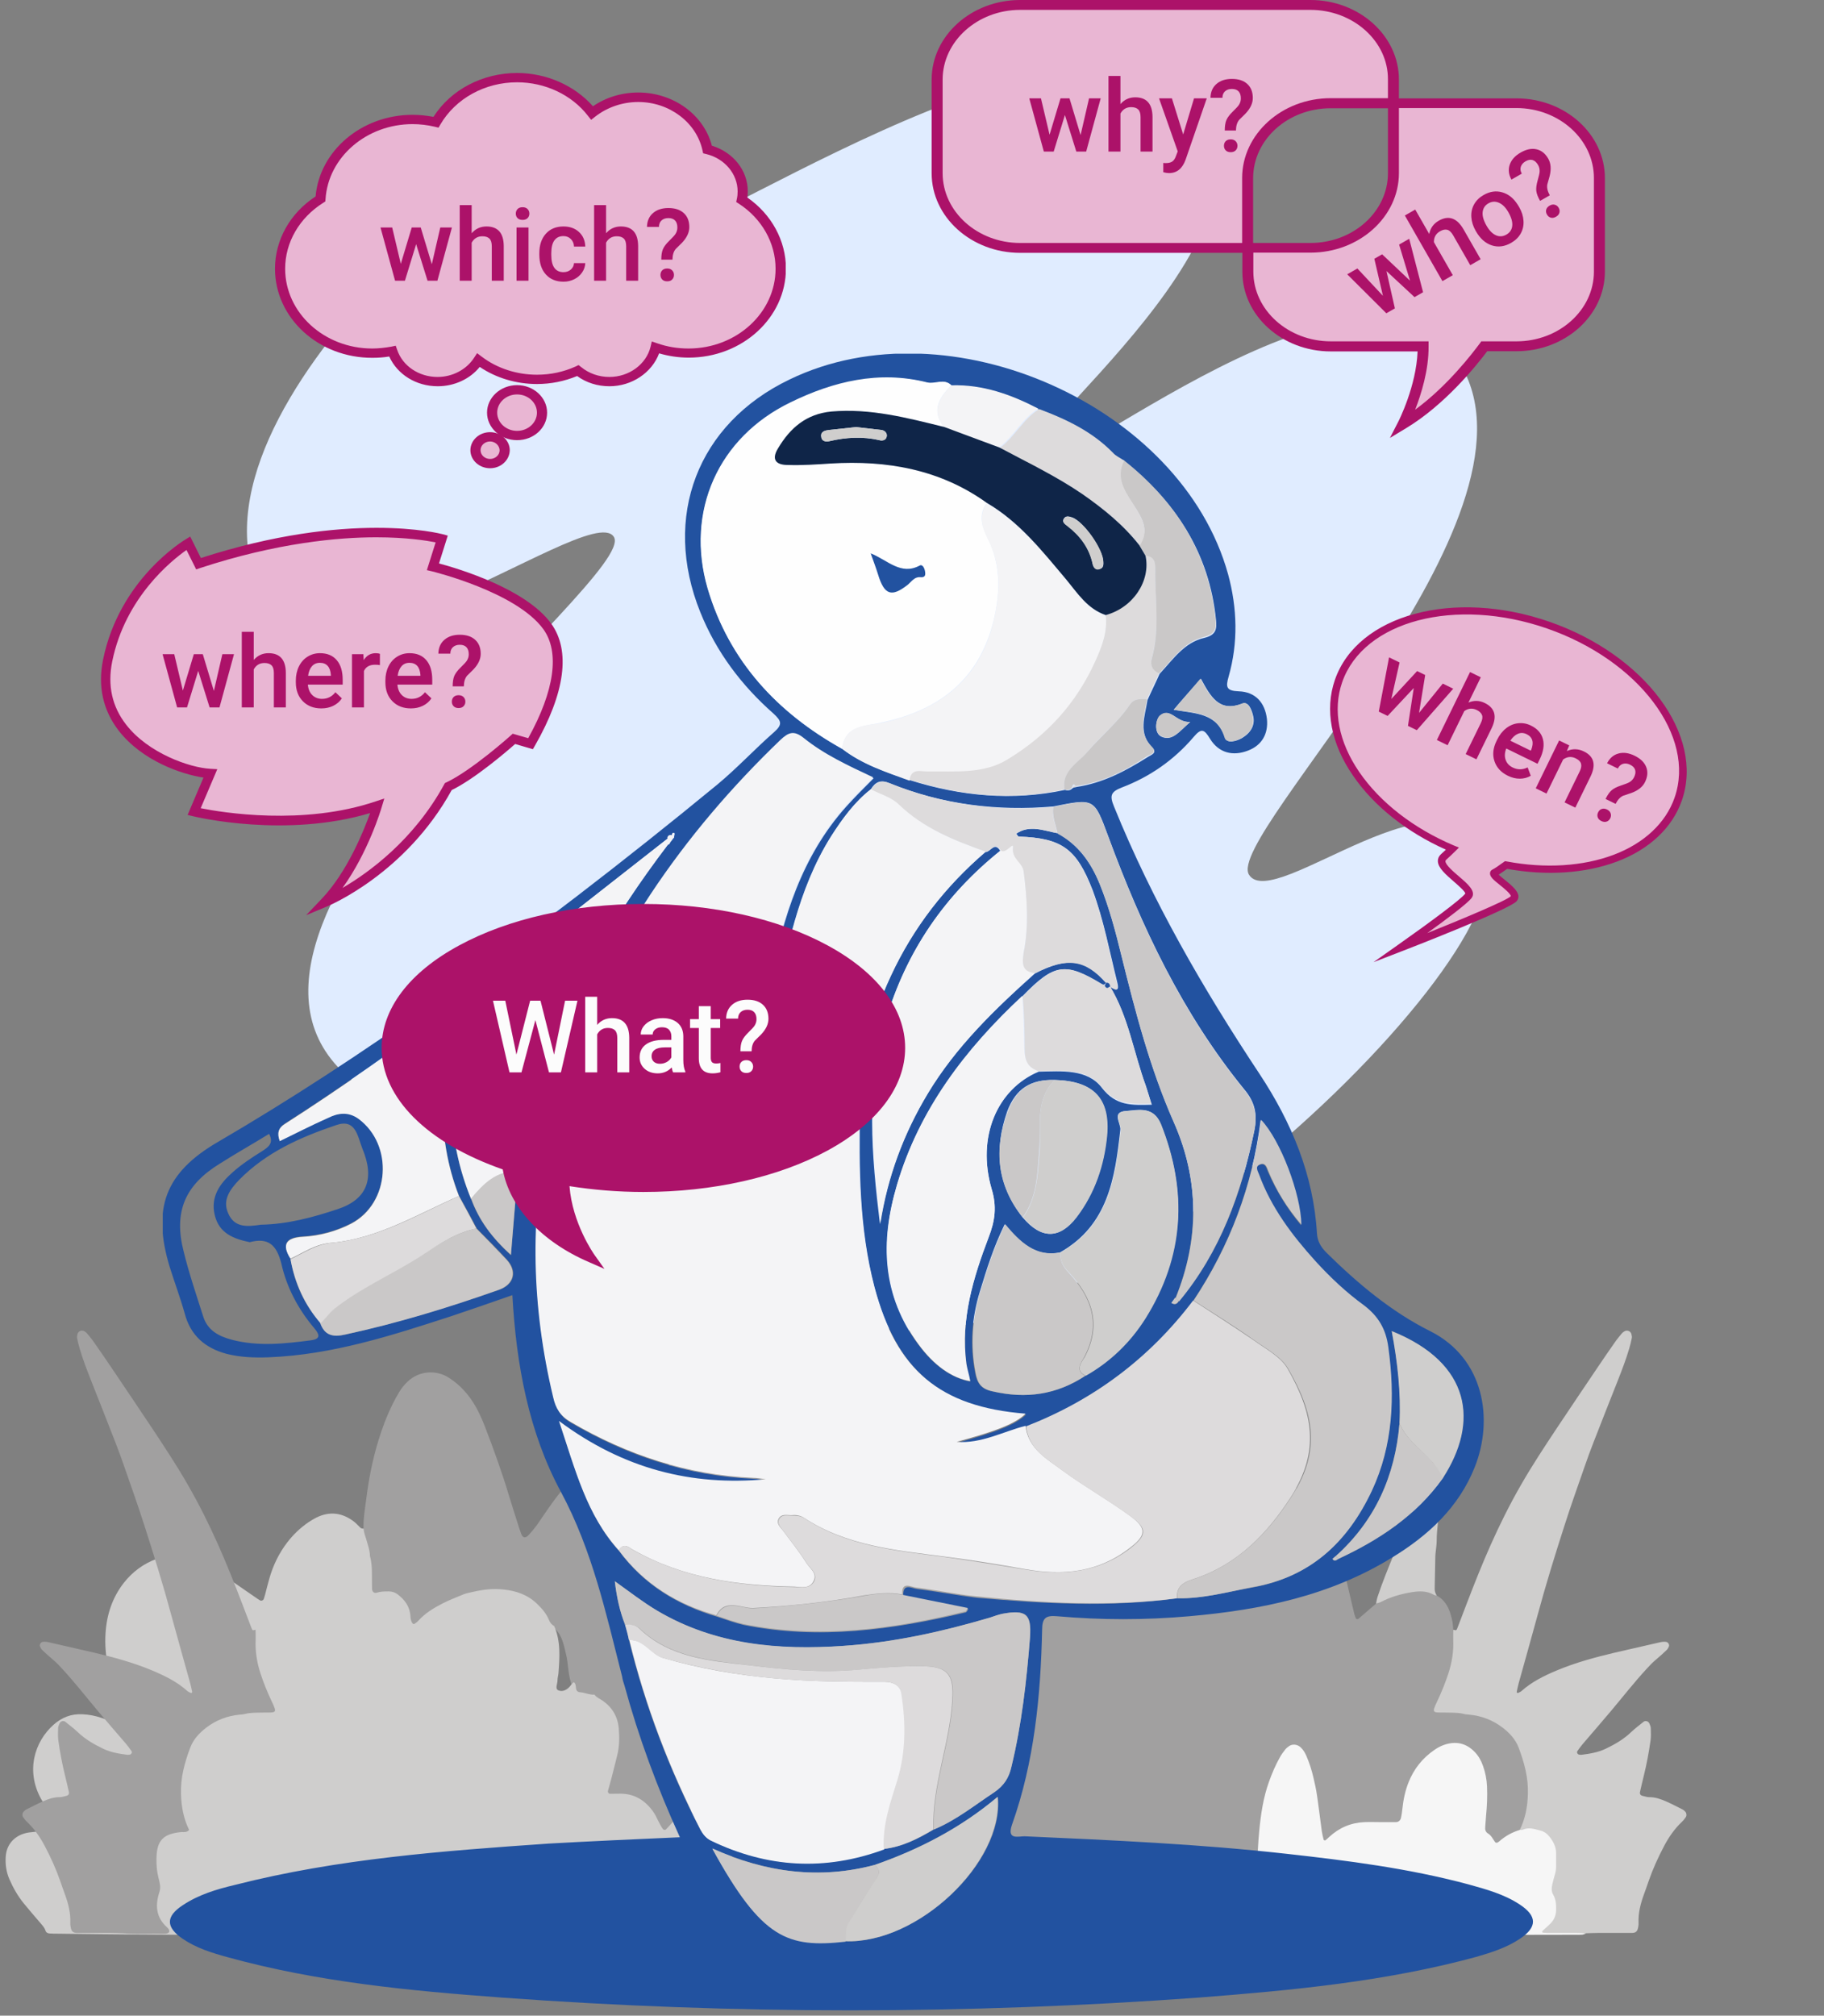 <svg width="325" height="359" viewBox="0 0 325 359" fill="none" xmlns="http://www.w3.org/2000/svg">
<rect x="0" y="0" width="325" height="359" fill="#808080" stroke="none"/>
<g clip-path="url(#clip0_1764_1902)">
<path d="M255.99 284.17C257.341 284.902 258.054 286.103 258.466 287.491C258.748 288.392 258.917 289.33 258.935 290.287C259.967 292.295 259.592 294.377 259.161 296.441C258.71 298.618 257.772 300.644 256.928 302.708C256.309 304.19 256.421 304.322 258.035 304.397C258.992 304.434 259.949 304.491 260.906 304.603C269.218 305.598 272.182 310.251 272.82 317.887C273.064 320.758 272.951 323.666 271.131 326.162C270.118 327.025 268.842 327.457 267.754 328.207C267.003 328.732 266.347 328.601 265.653 327.963C264.377 326.762 263.889 325.355 264.133 323.591C264.508 320.965 264.639 318.338 263.926 315.73C262.632 310.87 258.785 309.726 254.939 312.99C252.199 315.298 251.017 318.357 250.567 321.79C250.173 324.773 249.798 325.092 246.814 325.13C245.257 325.149 243.7 325.017 242.142 325.243C240.379 325.505 238.878 326.312 237.489 327.438C236.045 328.62 235.256 328.32 234.956 326.462C234.637 324.454 234.375 322.428 234.112 320.402C233.812 318.188 233.305 316.049 232.536 313.947C232.179 312.99 231.917 311.808 230.735 311.696C229.459 311.564 228.971 312.765 228.445 313.685C226.832 316.536 225.894 319.632 225.425 322.86C224.974 325.824 224.824 328.826 224.58 331.81C224.543 332.279 224.562 332.767 224.449 333.236C224.205 334.268 223.661 334.53 222.798 333.817C222.197 333.311 221.747 332.654 221.128 332.185C220.096 331.416 219.477 331.622 219.214 332.86C218.914 334.174 219.139 335.487 219.439 336.782C219.927 338.771 220.603 340.685 221.428 342.561C221.71 343.199 222.141 343.855 221.728 344.606C221.072 344.625 220.415 344.681 219.758 344.681C206.568 344.681 193.359 344.681 180.168 344.662C179.624 344.662 179.099 344.625 178.555 344.606C178.367 344.362 178.329 344.099 178.423 343.799C178.799 343.011 179.568 342.58 180.149 341.998C181.444 340.722 182.495 339.315 182.983 337.514C183.977 333.686 182.983 331.19 179.587 329.164C177.11 327.682 177.016 327.382 178.311 324.773C179.474 322.409 180.769 320.101 180.844 317.381C180.956 313.797 179.718 312.596 176.097 312.915C174.183 313.084 172.344 313.666 170.524 314.266C169.849 314.491 169.192 314.81 168.441 314.773C168.047 314.716 167.71 314.548 167.522 314.172C167.222 313.272 167.691 312.54 168.029 311.789C169.173 309.144 170.336 306.498 170.862 303.646C171.218 301.77 171.687 299.744 169.905 298.28C168.179 296.873 166.246 297.398 164.445 298.13C159.698 300.044 156.339 303.609 153.675 307.83C151.329 311.546 151.367 311.639 147.821 309.088C145.55 307.455 143.243 307.624 140.822 308.543C137.295 309.876 136.919 309.613 136.919 305.748C136.919 302.671 136.507 299.65 136 296.629C135.681 294.734 135.024 292.914 134.049 291.244C132.21 288.129 129.095 286.628 125.53 287.116C121.196 287.716 117.631 289.818 114.498 292.726C111.683 295.334 109.15 298.205 106.824 301.282C106.542 301.526 106.261 301.77 105.942 301.995C105.773 302.089 105.585 302.164 105.398 302.202C102.827 302.164 102.564 301.995 101.757 299.744C101.195 298.092 101.27 296.31 100.857 294.64C100.519 293.252 100.275 291.826 99.393 290.644C99.168 290.381 98.962 290.118 98.605 290.024C98.436 289.968 98.286 289.874 98.118 289.78C97.723 289.499 97.404 289.124 97.179 288.711C94.74 284.395 90.837 283.251 86.278 283.851C82.225 284.377 78.548 285.953 75.414 288.655C73.632 290.193 73.031 290.006 72.412 287.735C71.68 284.996 70.611 284.152 67.665 284.208C66.408 284.227 65.657 283.757 65.657 282.5C65.657 279.48 65.282 276.515 64.475 273.625C64.344 273.138 64.438 272.669 64.775 272.274C64.719 270.53 65.019 268.803 65.245 267.077C65.676 263.568 66.352 260.097 67.384 256.701C68.078 254.393 68.922 252.161 69.992 250.003C70.329 249.309 70.723 248.614 71.118 247.958C71.511 247.282 71.999 246.682 72.562 246.138C74.814 243.942 77.928 244.092 79.861 245.312C81.099 246.081 82.169 247.019 83.107 248.145C84.045 249.252 84.796 250.472 85.415 251.785C85.771 252.536 86.109 253.305 86.409 254.093C87.985 258.183 89.468 262.293 90.725 266.495C91.306 268.391 91.907 270.267 92.507 272.162C92.62 272.5 92.733 272.837 92.864 273.175C93.145 273.926 93.614 274.019 94.196 273.4C94.721 272.837 95.228 272.218 95.678 271.599C96.579 270.323 97.423 269.01 98.343 267.753C99.037 266.777 99.787 265.839 100.557 264.919C101.063 264.338 101.645 263.812 102.245 263.325C102.658 262.987 103.127 262.705 103.615 262.48C104.891 261.88 106.167 261.955 107.424 262.612C108.4 263.137 109.169 263.906 109.713 264.844C110.257 265.782 110.707 266.758 111.195 267.715C111.571 268.466 111.927 269.216 112.302 269.967C112.377 270.098 112.678 270.154 112.771 270.042C112.846 269.948 112.94 269.873 113.015 269.779C113.109 269.629 113.203 269.479 113.297 269.31C116.712 263.212 121.196 258.033 126.468 253.474C128.382 251.823 130.334 250.247 132.398 248.802C133.767 247.845 135.193 246.944 136.713 246.194C138.12 245.481 139.584 244.993 141.16 244.805C143.73 244.468 146.038 245.106 148.065 246.719C148.721 247.245 149.284 247.864 149.81 248.521C150.86 249.853 151.686 251.297 152.399 252.836C153.262 254.694 153.937 256.607 154.482 258.577C155.12 260.885 155.682 263.212 156.302 265.539C156.452 266.12 156.602 266.702 156.808 267.265C156.902 267.565 157.183 267.753 157.484 267.79C157.84 267.828 158.197 267.809 158.553 267.771C159.81 267.603 161.067 267.584 162.325 267.621C165.345 267.696 168.104 268.578 170.618 270.229C171.462 270.792 172.269 271.43 173.095 272.031C173.864 272.593 174.633 273.175 175.421 273.738C175.59 273.869 175.965 273.794 176.078 273.625C176.209 273.419 176.341 273.213 176.434 273.006C179.061 267.04 183.489 262.818 189.174 259.816C191.801 258.427 194.578 257.527 197.468 256.926C201.127 256.176 204.842 255.969 208.557 256.101C211.446 256.213 214.279 256.739 217.038 257.602C219.852 258.484 222.573 259.591 225.162 260.979C230.622 263.925 234.675 268.203 237.302 273.813C238.39 276.158 239.215 278.598 239.816 281.112C240.322 283.213 240.792 285.315 241.298 287.416C241.373 287.698 241.486 287.979 241.598 288.261C241.655 288.392 241.917 288.429 242.049 288.317C243.099 287.416 244.131 286.516 245.182 285.615C247.715 283.251 250.811 282.801 254.095 282.951C254.939 282.988 255.352 283.739 255.99 284.17Z" fill="#A1A0A0"/>
<path d="M64.794 272.256C64.813 272.931 65.076 273.532 65.263 274.17C65.526 275.145 65.901 276.102 65.92 277.134C66.37 278.767 66.258 280.455 66.277 282.125C66.277 282.425 66.277 282.726 66.295 283.026C66.333 283.514 66.671 283.814 67.14 283.664C67.834 283.438 68.547 283.438 69.279 283.438C69.842 283.438 70.367 283.607 70.799 283.926C72.093 284.883 73.013 286.103 73.125 287.792C73.163 288.279 73.2 288.748 73.519 289.142C73.575 289.218 73.763 289.274 73.819 289.236C74.063 289.067 74.326 288.899 74.513 288.692C75.733 287.322 77.253 286.403 78.867 285.577C80.049 284.977 81.268 284.508 82.488 284.001C83.032 283.776 83.632 283.664 84.214 283.532C86.147 283.101 87.723 282.894 89.73 283.101C91.963 283.326 94.046 284.039 95.716 285.671C96.579 286.516 97.367 287.397 97.817 288.542C98.005 288.992 98.286 289.368 98.737 289.593C99.938 292.313 99.712 295.165 99.506 298.017C99.468 298.43 99.337 298.843 99.337 299.256C99.356 299.875 98.83 300.776 99.487 301.057C100.256 301.395 101.101 300.944 101.645 300.231C101.833 300.006 102.001 299.744 102.264 299.612C102.621 299.912 102.583 300.325 102.639 300.738C102.696 301.132 102.94 301.357 103.334 301.395C104.197 301.451 105.003 301.883 105.904 301.826C108.456 302.164 110.557 304.735 110.82 307.849C111.064 310.833 110.501 313.685 109.657 316.536C109.056 318.563 109.094 318.582 111.158 318.788C114.104 319.107 116.092 320.814 117.5 323.272C118.194 324.473 118.7 324.567 119.789 323.648C122.491 321.321 125.08 321.058 127.707 322.616C130.146 324.06 131.722 327.607 131.178 330.552C130.821 332.541 129.94 334.324 128.607 335.825C127.65 336.894 127.163 337.945 127.632 339.39C127.857 340.122 127.801 340.928 127.669 341.716C127.35 343.668 126.243 344.662 124.292 344.794C124.048 344.812 123.804 344.794 123.579 344.794C101.101 344.794 78.623 344.794 56.145 344.794C55.844 344.794 55.544 344.794 55.244 344.737C54.587 344.7 53.931 344.662 53.274 344.662C47.514 344.662 41.753 344.737 36.012 344.644C30.008 344.55 24.022 344.568 18.018 344.493C15.447 344.456 12.858 344.437 10.288 344.4C9.8 344.4 9.331 344.4 8.843 344.362C8.524 344.343 8.224 344.212 8.13 343.912C7.961 343.368 7.605 342.974 7.267 342.58C6.254 341.398 5.222 340.215 4.246 339.015C3.177 337.701 2.351 336.256 1.675 334.699C1.113 333.404 0.925 332.054 1.019 330.665C1.15 328.676 2.351 327.175 4.265 326.575C4.846 326.387 5.428 326.331 6.028 326.274C7.154 326.181 8.299 326.031 9.425 325.88C9.65 325.843 9.875 325.73 10.1 325.655C10.306 325.58 10.475 325.243 10.4 325.074C10.288 324.792 10.194 324.511 10.025 324.267C9.65 323.723 9.237 323.197 8.862 322.672C8.355 321.94 7.792 321.227 7.342 320.439C4.546 315.429 6.141 310.195 9.556 307.174C11.02 305.879 12.689 305.222 14.659 305.316C15.879 305.372 17.042 305.598 18.168 305.992C19.238 306.367 20.307 306.78 21.377 307.155C21.714 307.268 22.071 307.361 22.409 307.436C22.446 307.455 22.596 307.268 22.596 307.192C22.559 306.967 22.465 306.742 22.371 306.517C20.87 303.421 19.857 300.175 19.219 296.798C18.844 294.846 18.675 292.876 18.806 290.887C19.012 287.585 20.007 284.546 22.071 281.9C23.628 279.93 25.58 278.485 27.962 277.622C30.139 276.834 32.297 276.853 34.473 277.603C35.393 277.922 36.256 278.316 37.081 278.823C38.245 279.555 39.408 280.305 40.553 281.074C42.335 282.294 44.099 283.532 45.881 284.752C46.031 284.846 46.181 284.94 46.331 285.033C46.575 285.183 46.932 285.033 47.026 284.714C47.101 284.489 47.157 284.264 47.232 284.02C47.476 283.101 47.701 282.163 47.964 281.243C48.639 278.842 49.69 276.646 51.21 274.676C52.279 273.288 53.536 272.087 54.981 271.111C55.432 270.811 55.882 270.53 56.37 270.286C58.771 269.104 61.023 269.423 63.106 271.036C63.481 271.336 63.8 271.693 64.156 272.031C64.325 272.237 64.55 272.256 64.794 272.256Z" fill="#CFCECD"/>
<path d="M55.263 344.775C55.919 344.737 56.576 344.681 57.233 344.681C64.851 344.681 72.468 344.681 80.086 344.681C93.52 344.681 106.955 344.7 120.37 344.719C121.571 344.719 122.772 344.681 123.973 344.625C125.699 344.531 126.994 343.293 127.181 341.548C127.313 340.328 127.275 339.146 126.543 338.095C126.3 337.757 126.393 337.401 126.656 337.12C127.05 336.669 127.482 336.256 127.876 335.806C129.114 334.38 129.996 332.785 130.446 330.928C130.84 329.389 130.596 327.944 130.052 326.537C129.846 325.974 129.527 325.468 129.208 324.961C128.42 323.666 127.2 322.897 125.793 322.484C124.742 322.165 123.654 322.184 122.622 322.616C121.44 323.104 120.427 323.835 119.601 324.811C119.301 325.167 118.963 325.505 118.625 325.862C118.532 325.956 118.213 325.899 118.138 325.787C118.006 325.599 117.856 325.411 117.744 325.186C117.425 324.605 117.143 324.023 116.843 323.423C116.486 322.728 115.999 322.109 115.455 321.546C114.141 320.195 112.527 319.482 110.651 319.464C109.994 319.464 109.338 319.482 108.681 319.482C108.456 319.482 108.268 319.22 108.325 318.976C108.55 318.113 108.812 317.249 109.038 316.368C109.357 315.148 109.638 313.928 109.957 312.709C110.37 311.114 110.388 309.5 110.257 307.887C110.088 305.804 109.131 304.134 107.405 302.915C106.917 302.577 106.336 302.37 105.96 301.864H105.942C106.111 301.639 106.035 301.263 106.373 301.151C107.274 299.969 108.156 298.73 109.094 297.586C111.27 294.94 113.634 292.482 116.393 290.437C117.894 289.33 119.489 288.373 121.215 287.66C122.716 287.041 124.292 286.647 125.906 286.516C127.181 286.403 128.42 286.572 129.639 286.91C131.366 287.397 132.773 288.392 133.861 289.818C134.705 290.925 135.325 292.145 135.812 293.439C136.244 294.621 136.563 295.841 136.788 297.079C136.994 298.318 137.107 299.575 137.276 300.813C137.539 302.783 137.576 304.753 137.67 306.723C137.707 307.436 137.82 308.149 137.914 308.862C137.933 309.013 138.214 309.144 138.345 309.069C138.608 308.937 138.871 308.787 139.133 308.656C140.316 308.056 141.554 307.605 142.849 307.361C144.762 306.986 146.545 307.286 148.121 308.525C148.871 309.125 149.641 309.707 150.391 310.288C151.292 310.964 151.386 310.945 151.855 310.026C152.024 309.707 152.174 309.388 152.343 309.069C152.53 308.694 152.737 308.337 152.943 307.962C155.044 304.228 157.953 301.263 161.518 298.918C163.038 297.924 164.707 297.267 166.509 296.967C167.353 296.835 168.179 296.854 169.004 297.079C170.618 297.511 171.593 298.58 171.762 300.231C171.875 301.376 171.856 302.502 171.612 303.628C171.35 304.791 171.068 305.973 170.637 307.08C169.98 308.75 169.304 310.42 168.629 312.09C168.366 312.746 168.085 313.422 167.803 314.079C167.728 314.867 168.141 314.641 168.535 314.435C170.637 313.553 172.794 312.859 175.046 312.465C175.759 312.334 176.472 312.296 177.185 312.259C177.598 312.24 178.029 312.277 178.442 312.352C180.187 312.634 181.219 313.666 181.463 315.429C181.632 316.687 181.594 317.944 181.294 319.182C180.975 320.533 180.506 321.828 179.906 323.066C179.305 324.304 178.686 325.543 178.086 326.781C177.992 326.987 177.935 327.231 177.898 327.457C177.879 327.55 177.954 327.7 178.029 327.776C178.217 327.907 178.442 328.038 178.648 328.113C179.38 328.395 180.056 328.77 180.712 329.202C181.744 329.858 182.551 330.74 183.17 331.791C183.677 332.635 183.94 333.536 183.977 334.511C184.127 338.395 182.27 341.792 178.911 343.799C178.817 343.855 178.705 343.931 178.611 343.987C178.104 344.418 177.466 344.493 176.828 344.531C176.209 344.606 175.571 344.362 174.99 344.7C174.089 344.719 173.188 344.719 172.288 344.737C171.387 344.756 170.505 344.737 169.605 344.962C169.042 345.113 168.423 345.056 167.822 345.056C163.45 345.056 159.06 345.056 154.688 345.056C144.368 345.056 134.067 345.075 123.748 345.075C107.499 345.075 91.25 345.075 75.001 345.075C68.885 345.075 62.768 345.075 56.651 345.075C56.182 344.981 55.694 345.094 55.263 344.775Z" fill="#A1A0A0"/>
<path d="M270.794 325.918C271.788 323.892 272.182 321.753 272.238 319.501C272.332 316.63 271.6 313.947 270.606 311.302C270.043 309.782 268.974 308.656 267.735 307.699C265.99 306.367 264.001 305.598 261.806 305.391C261.506 305.354 261.206 305.354 260.924 305.279C260.155 305.072 259.386 305.054 258.616 305.035C258.204 305.035 257.772 305.016 257.359 305.016C255.295 304.997 255.051 305.166 256.065 303.046C256.834 301.432 257.509 299.762 258.072 298.055C258.71 296.104 259.029 294.115 258.935 292.051C258.917 291.45 258.935 290.869 258.954 290.268C259.48 290.4 259.498 290.4 259.648 290.043C260.211 288.58 260.755 287.135 261.318 285.671C262.669 282.144 264.058 278.635 265.596 275.183C267.21 271.562 268.974 268.015 270.944 264.582C272.97 261.035 275.222 257.639 277.473 254.243C279.875 250.641 282.277 247.076 284.697 243.492C285.71 241.991 286.723 240.509 287.755 239.045C288.131 238.501 288.562 237.994 288.975 237.488C289.088 237.357 289.238 237.244 289.388 237.15C289.857 236.812 290.532 237.038 290.682 237.6C290.739 237.826 290.795 238.088 290.758 238.295C290.626 238.933 290.476 239.589 290.288 240.208C289.707 242.16 288.975 244.074 288.225 245.969C286.799 249.59 285.354 253.211 283.947 256.851C283.384 258.296 282.84 259.76 282.333 261.242C281.132 264.694 279.894 268.147 278.787 271.618C277.06 276.984 275.391 282.369 273.927 287.81C272.839 291.807 271.713 295.785 270.606 299.762C270.456 300.288 270.362 300.813 270.25 301.338C270.231 301.376 270.287 301.451 270.325 301.489C270.362 301.526 270.437 301.545 270.475 301.526C270.681 301.432 270.925 301.338 271.094 301.188C272.951 299.518 275.165 298.449 277.436 297.492C280.776 296.104 284.247 295.165 287.737 294.34C290.307 293.739 292.878 293.158 295.448 292.576C295.917 292.464 296.386 292.351 296.874 292.426C297.212 292.482 297.512 292.914 297.362 293.252C297.268 293.458 297.156 293.702 296.987 293.852C296.386 294.434 295.767 294.997 295.111 295.541C294.454 296.085 293.891 296.685 293.328 297.304C291.133 299.687 289.144 302.239 287.061 304.716C285.41 306.686 283.703 308.637 282.033 310.589C281.676 311.001 281.376 311.433 281.057 311.883C280.888 312.127 281.113 312.502 281.432 312.521C281.545 312.521 281.676 312.559 281.789 312.54C283.271 312.352 284.753 312.108 286.123 311.452C287.755 310.664 289.294 309.782 290.626 308.506C291.32 307.849 292.09 307.268 292.84 306.667C293.178 306.386 293.722 306.555 293.891 306.967C294.004 307.249 294.135 307.53 294.135 307.812C294.154 308.525 294.191 309.256 294.097 309.969C293.797 312.108 293.403 314.229 292.878 316.33C292.653 317.268 292.427 318.188 292.221 319.126C292.127 319.539 292.296 319.783 292.765 319.876C293.122 319.951 293.478 320.083 293.816 320.083C294.923 320.064 295.955 320.439 296.931 320.871C297.906 321.302 298.863 321.809 299.839 322.297C299.989 322.372 300.12 322.503 300.252 322.634C300.496 322.86 300.571 323.366 300.383 323.629C300.177 323.929 299.97 324.211 299.707 324.454C298.375 325.712 297.362 327.175 296.518 328.77C295.448 330.796 294.51 332.86 293.76 335.018C293.478 335.806 293.215 336.613 292.915 337.401C292.315 339.052 291.883 340.722 291.958 342.486C291.958 342.73 291.958 342.974 291.902 343.199C291.771 343.968 291.508 344.268 290.72 344.268C288.731 344.268 286.761 344.268 284.772 344.268C284.059 344.268 283.327 344.306 282.614 344.325C280.175 344.512 277.736 344.343 275.278 344.418C274.209 344.437 274.058 343.874 274.715 343.274C276.742 341.454 276.854 339.315 276.066 336.913C275.803 336.106 276.047 335.243 276.254 334.436C276.535 333.329 276.629 332.204 276.61 331.059C276.573 327.794 275.428 326.593 272.126 326.293C271.619 326.331 271.131 326.331 270.794 325.918Z" fill="#CFCECD"/>
<path d="M270.794 325.918C270.981 325.918 271.169 325.956 271.319 325.88C272.407 325.393 273.439 325.768 274.471 326.031C275.128 326.199 275.672 326.593 276.085 327.119C276.76 327.982 277.267 328.92 277.267 330.046C277.267 330.815 277.267 331.603 277.267 332.372C277.267 332.917 277.192 333.442 277.023 333.967C276.854 334.53 276.704 335.112 276.573 335.694C276.441 336.294 276.423 336.894 276.742 337.438C277.248 338.302 277.286 339.259 277.267 340.215C277.248 341.172 276.892 341.96 276.235 342.617C275.766 343.086 275.278 343.499 274.79 343.949C274.771 343.968 274.771 344.062 274.79 344.099C274.809 344.137 274.846 344.212 274.903 344.212C275.203 344.231 275.503 344.268 275.803 344.268C277.53 344.268 279.275 344.268 281.001 344.268C281.545 344.268 282.07 344.325 282.614 344.343C282.389 344.418 282.164 344.55 281.939 344.568C281.526 344.606 281.095 344.587 280.682 344.587C273.42 344.606 266.178 344.625 258.917 344.625C258.072 344.625 257.247 344.606 256.421 344.85C256.027 344.962 255.596 344.944 255.164 344.944C249.235 344.944 243.306 344.944 237.358 344.944C236.945 344.944 236.495 344.962 236.101 344.85C235.331 344.643 234.562 344.644 233.774 344.644C230.416 344.644 227.057 344.644 223.698 344.644C223.042 344.644 222.385 344.606 221.728 344.587C221.559 344.212 221.409 343.818 221.203 343.443C220.19 341.585 219.552 339.596 218.97 337.57C218.689 336.594 218.539 335.581 218.407 334.568C218.295 333.78 218.426 333.01 218.576 332.26C218.614 332.035 218.726 331.81 218.839 331.603C219.327 330.759 220.171 330.552 220.978 331.059C221.503 331.378 221.916 331.81 222.291 332.279C222.666 332.748 223.004 333.236 223.379 333.705C223.436 333.78 223.567 333.817 223.68 333.836C223.83 333.855 223.886 333.761 223.905 333.611C223.924 333.142 223.961 332.654 223.98 332.185C224.092 330.215 224.167 328.226 224.355 326.274C224.637 323.235 225.068 320.214 226.119 317.306C226.644 315.842 227.263 314.397 228.014 313.047C228.295 312.521 228.652 312.033 229.027 311.564C229.215 311.339 229.459 311.151 229.703 310.983C230.303 310.57 231.147 310.682 231.71 311.17C232.217 311.621 232.536 312.183 232.798 312.803C233.324 314.022 233.718 315.279 234.018 316.555C234.262 317.606 234.506 318.657 234.656 319.726C234.975 321.865 235.219 324.004 235.519 326.143C235.594 326.669 235.726 327.194 235.857 327.7C235.876 327.757 236.101 327.813 236.157 327.776C236.401 327.588 236.607 327.382 236.833 327.175C238.615 325.524 240.716 324.623 243.156 324.53C244.056 324.492 244.957 324.53 245.858 324.53C246.814 324.53 247.771 324.548 248.728 324.53C249.179 324.53 249.516 324.229 249.629 323.779C249.742 323.254 249.817 322.728 249.873 322.184C250.042 320.571 250.361 318.994 250.961 317.475C251.918 315.054 253.457 313.122 255.596 311.658C256.14 311.283 256.721 310.964 257.341 310.757C259.404 310.063 261.224 310.438 262.763 312.033C263.439 312.728 263.908 313.572 264.227 314.473C264.658 315.673 264.902 316.893 264.958 318.169C265.033 319.914 264.958 321.64 264.789 323.366C264.733 324.023 264.696 324.68 264.639 325.336C264.583 325.843 264.677 326.293 265.165 326.575C265.746 326.931 266.009 327.569 266.403 328.095C266.497 328.226 266.741 328.245 266.891 328.132C266.985 328.057 267.097 328.001 267.172 327.926C268.242 326.987 269.443 326.331 270.794 325.918Z" fill="#F6F6F6"/>
<path d="M255.99 284.17C255.821 284.133 255.614 284.133 255.483 284.039C254.207 283.307 252.837 283.363 251.468 283.589C249.573 283.908 247.734 284.433 246.026 285.334C245.764 285.465 245.464 285.502 245.182 285.596C245.276 285.183 245.332 284.771 245.464 284.377C246.327 281.769 247.377 279.217 248.428 276.665C250.117 272.575 251.899 268.522 253.776 264.507C255.352 261.092 256.89 257.639 258.448 254.206C258.635 253.774 258.804 253.305 259.179 252.986C259.367 252.817 259.892 252.93 259.93 253.174C259.967 253.399 260.024 253.662 259.949 253.868C259.761 254.431 259.536 254.994 259.311 255.538C258.185 258.202 257.509 260.979 257.097 263.831C256.909 265.126 256.721 266.439 256.534 267.734C256.515 267.903 256.459 268.09 256.459 268.259C256.402 270.286 255.99 272.293 255.99 274.338C255.99 275.051 255.877 275.764 255.802 276.477C255.783 276.721 255.746 276.946 255.746 277.19C255.708 279.048 255.671 280.905 255.633 282.763C255.596 283.307 255.727 283.757 255.99 284.17Z" fill="#CFCECD"/>
</g>
<path d="M33.694 325.918C32.7 323.892 32.306 321.753 32.25 319.501C32.156 316.63 32.888 313.947 33.882 311.302C34.445 309.782 35.515 308.656 36.753 307.699C38.498 306.367 40.487 305.598 42.682 305.391C42.982 305.354 43.282 305.354 43.564 305.279C44.333 305.072 45.102 305.054 45.872 305.035C46.285 305.035 46.716 305.016 47.129 305.016C49.193 304.997 49.437 305.166 48.423 303.046C47.654 301.432 46.979 299.762 46.416 298.055C45.778 296.104 45.459 294.115 45.553 292.051C45.572 291.45 45.553 290.869 45.534 290.268C45.009 290.4 44.99 290.4 44.84 290.043C44.277 288.58 43.733 287.135 43.17 285.671C41.819 282.144 40.431 278.635 38.892 275.183C37.278 271.562 35.515 268.015 33.544 264.582C31.518 261.035 29.267 257.639 27.015 254.243C24.613 250.641 22.212 247.076 19.791 243.492C18.778 241.991 17.765 240.509 16.733 239.045C16.358 238.501 15.926 237.994 15.513 237.488C15.401 237.357 15.251 237.244 15.1 237.15C14.631 236.812 13.956 237.038 13.806 237.6C13.749 237.826 13.693 238.088 13.731 238.295C13.862 238.933 14.012 239.589 14.2 240.208C14.781 242.16 15.513 244.074 16.264 245.969C17.69 249.59 19.134 253.211 20.542 256.851C21.105 258.296 21.649 259.76 22.155 261.242C23.356 264.694 24.595 268.147 25.701 271.618C27.428 276.984 29.098 282.369 30.561 287.81C31.649 291.807 32.775 295.785 33.882 299.762C34.032 300.288 34.126 300.813 34.239 301.338C34.257 301.376 34.201 301.451 34.164 301.489C34.126 301.526 34.051 301.545 34.014 301.526C33.807 301.432 33.563 301.338 33.394 301.188C31.537 299.518 29.323 298.449 27.052 297.492C23.713 296.104 20.241 295.165 16.752 294.34C14.181 293.739 11.611 293.158 9.04 292.576C8.571 292.464 8.102 292.351 7.614 292.426C7.276 292.482 6.976 292.914 7.126 293.252C7.22 293.458 7.332 293.702 7.501 293.852C8.102 294.434 8.721 294.997 9.378 295.541C10.034 296.085 10.597 296.685 11.16 297.304C13.355 299.687 15.344 302.239 17.427 304.716C19.078 306.686 20.786 308.637 22.456 310.589C22.812 311.001 23.112 311.433 23.431 311.883C23.6 312.127 23.375 312.502 23.056 312.521C22.943 312.521 22.812 312.559 22.699 312.54C21.217 312.352 19.735 312.108 18.365 311.452C16.733 310.664 15.194 309.782 13.862 308.506C13.168 307.849 12.399 307.268 11.648 306.667C11.31 306.386 10.766 306.555 10.597 306.967C10.485 307.249 10.353 307.53 10.353 307.812C10.335 308.525 10.297 309.256 10.391 309.969C10.691 312.108 11.085 314.229 11.611 316.33C11.836 317.268 12.061 318.188 12.267 319.126C12.361 319.539 12.192 319.783 11.723 319.876C11.367 319.951 11.01 320.083 10.672 320.083C9.565 320.064 8.533 320.439 7.558 320.871C6.582 321.302 5.625 321.809 4.649 322.297C4.499 322.372 4.368 322.503 4.237 322.634C3.993 322.86 3.918 323.366 4.105 323.629C4.312 323.929 4.518 324.211 4.781 324.454C6.113 325.712 7.126 327.175 7.97 328.77C9.04 330.796 9.978 332.86 10.729 335.018C11.01 335.806 11.273 336.613 11.573 337.401C12.173 339.052 12.605 340.722 12.53 342.486C12.53 342.73 12.53 342.974 12.586 343.199C12.717 343.968 12.98 344.268 13.768 344.268C15.757 344.268 17.727 344.268 19.716 344.268C20.429 344.268 21.161 344.306 21.874 344.325C24.313 344.512 26.752 344.343 29.21 344.418C30.28 344.437 30.43 343.874 29.773 343.274C27.747 341.454 27.634 339.315 28.422 336.913C28.685 336.106 28.441 335.243 28.235 334.436C27.953 333.329 27.859 332.204 27.878 331.059C27.916 327.794 29.06 326.593 32.362 326.293C32.869 326.331 33.357 326.331 33.694 325.918Z" fill="#A1A0A0"/>
<path d="M114.306 42.845C109.269 39.318 127.349 20.65 116.057 17.547C104.765 14.445 38.835 63.931 44.324 98.823C49.812 133.716 104.853 88.444 109.373 95.618C113.893 102.792 30.272 164.904 62.235 191.97C94.197 219.036 139.727 159.432 146.863 167.91C154 176.389 106.978 205.909 149.897 233.502C183.076 254.833 270.991 172.42 264.677 153.164C258.363 133.909 226.872 162.783 222.544 155.788C218.215 148.792 276.491 92.528 260.348 65.136C244.205 37.744 187.091 87.447 183.076 83.139C179.06 78.83 233.305 39.558 212.155 17.547C191.004 -4.463 119.342 46.371 114.306 42.845Z" fill="#E0ECFF"/>
<g clip-path="url(#clip1_1764_1902)">
<path d="M121.142 327.226C117.076 318.315 113.788 309.404 111.279 300.233C111.106 299.714 110.933 299.195 110.846 298.589C107.991 287.428 105.569 276.181 99.945 265.712C94.235 255.157 91.985 243.131 91.293 230.672C87.573 231.97 84.112 233.181 80.478 234.393C69.837 237.853 59.195 241.314 47.774 241.747C45.352 241.833 42.843 241.747 40.42 241.141C36.527 240.103 33.931 237.853 32.893 233.873C32.115 231.105 31.076 228.336 30.211 225.568C27.097 215.185 29.433 208.87 38.776 203.419C51.841 195.805 64.472 187.5 76.844 178.761C94.321 166.389 111.279 153.325 127.804 139.742C131.351 136.8 134.466 133.426 137.926 130.398C139.484 129.013 139.224 128.408 137.84 127.11C132.13 122.092 127.631 116.122 124.776 109.028C117.941 92.07 124.257 75.459 140.695 67.585C169.073 53.829 210.515 72.257 218.821 102.279C220.465 108.336 220.638 114.478 218.907 120.535C218.388 122.351 218.475 123.044 220.724 123.13C223.666 123.217 225.396 125.12 225.742 128.062C226.002 130.657 224.877 132.734 222.368 133.685C219.686 134.724 217.177 134.118 215.62 131.609C214.581 129.879 214.062 129.619 212.678 131.263C209.217 135.329 204.891 138.357 199.873 140.261C197.883 141.039 197.71 141.732 198.489 143.635C205.324 160.506 214.408 176.166 224.445 191.306C230.155 199.958 234.048 209.302 234.654 219.684C234.74 221.155 235.432 222.193 236.384 223.145C241.921 228.596 247.891 233.614 254.812 237.075C264.502 241.92 266.146 252.821 262.772 261.3C259.917 268.481 254.466 273.499 248.064 277.392C236.99 284.227 224.704 286.736 211.899 287.861C204.026 288.553 196.24 288.553 188.366 287.861C186.377 287.688 185.684 288.12 185.684 290.283C185.425 302.05 184.3 313.816 180.32 324.977C179.369 327.746 181.359 327.053 182.57 327.053C198.143 327.746 213.716 328.438 229.203 330.168C240.104 331.379 251.006 332.764 261.647 335.619C264.762 336.484 267.963 337.349 270.732 339.166C273.933 341.242 273.933 343.232 270.818 345.309C268.482 346.866 265.8 347.731 263.118 348.51C246.939 352.922 230.328 354.48 213.63 355.777C172.188 358.806 130.745 358.806 89.39 355.777C72.951 354.566 56.599 353.009 40.593 348.596C37.738 347.818 34.97 346.953 32.547 345.309C29.519 343.232 29.519 341.329 32.547 339.339C35.402 337.436 38.603 336.484 41.891 335.705C60.233 331.033 79.007 329.649 97.782 328.351C105.482 327.919 113.182 327.573 121.142 327.226ZM119.411 150.037C119.671 149.778 119.844 149.432 120.104 149.172C120.104 148.913 120.277 148.48 120.19 148.393C119.844 148.22 119.758 148.566 119.758 148.826C119.325 148.74 119.065 148.999 118.979 149.345C118.719 149.518 118.46 149.778 118.2 149.951C106.607 159.035 95.013 168.12 83.42 177.204C82.728 177.81 82.122 178.329 81.949 179.367C79.7 190.96 79.354 202.381 83.939 213.542C85.323 217.348 87.659 220.463 91.034 223.578C91.466 218.127 91.899 213.455 92.245 208.697C93.456 203.679 94.494 198.661 95.965 193.729C100.637 177.723 109.029 163.621 118.979 150.47C119.152 150.383 119.325 150.21 119.411 150.037ZM191.741 140.174C196.499 139.482 200.566 137.319 204.545 134.81C205.064 134.464 206.276 134.118 205.324 133.166C202.728 130.571 204.026 127.543 204.459 124.687C205.151 123.13 205.93 121.573 206.622 120.015C208.958 117.506 211.034 114.392 214.581 113.613C216.744 113.094 216.831 111.969 216.658 110.325C215.447 98.472 209.477 89.388 200.306 82.121C199.614 81.688 198.749 81.255 198.143 80.65C194.423 76.843 189.837 74.68 184.992 72.863C180.147 70.354 175.129 68.537 169.592 68.71C168.294 67.326 166.65 68.537 165.266 68.191C156.701 66.028 148.568 68.018 140.955 71.738C127.977 78.054 122.094 91.205 126.16 104.875C129.967 117.766 138.445 126.937 150.125 133.426C153.759 136.194 157.999 137.579 162.151 138.963C171.236 141.818 180.407 142.683 189.751 140.693C190.27 140.866 190.789 140.78 191.135 140.347C191.308 140.261 191.481 140.174 191.741 140.174ZM238.46 277.652C245.728 274.277 252.303 269.951 257.062 263.29C263.464 253.426 262.166 242.785 247.977 237.075C249.016 242.612 249.708 248.062 249.362 253.513C248.583 262.857 245.036 270.817 238.028 277.132C237.855 277.306 237.422 277.652 237.422 277.652C237.768 278.171 238.114 277.911 238.46 277.652ZM46.477 218.127C51.235 218.041 55.734 216.829 60.147 215.359C65.424 213.628 66.808 209.908 64.559 204.544C63.694 202.294 63.348 199.18 59.887 200.391C53.485 202.554 47.428 205.236 42.583 210.167C41.026 211.811 39.555 213.715 40.68 216.137C41.805 218.733 44.141 218.473 46.477 218.127ZM44.487 221.242C41.632 220.636 39.036 219.684 38.257 216.397C37.479 213.109 39.209 210.773 41.459 208.783C43.016 207.399 44.833 206.188 46.65 205.063C47.861 204.284 48.813 203.592 47.947 201.948C45.006 203.765 42.064 205.409 39.209 207.226C32.98 211.033 30.903 215.791 32.72 222.886C33.672 226.779 34.97 230.586 36.181 234.393C36.96 236.988 39.036 238.026 41.372 238.632C46.044 239.843 50.716 239.324 55.388 238.718C57.291 238.459 56.859 237.594 55.994 236.555C53.139 233.181 51.062 229.288 50.11 224.962C49.245 221.674 47.774 220.377 44.487 221.242ZM182.224 216.829C185.511 220.723 188.799 220.723 191.741 216.829C195.028 212.59 196.672 207.572 197.191 202.294C197.797 195.632 194.855 192.518 187.847 192.345C183.694 192.258 181.012 193.815 179.455 197.968C177.119 204.717 177.638 211.033 182.224 216.829ZM155.836 332.158C146.059 334.754 136.542 333.542 126.939 329.216C135.763 345.309 140.349 346.866 150.645 345.741C163.449 346.26 178.936 331.725 177.811 320.045C171.149 325.583 163.795 329.389 155.836 332.158ZM57.118 235.604C57.897 237.853 59.368 238.199 61.617 237.68C70.875 235.604 79.959 232.835 88.957 229.721C91.639 228.769 92.245 226.433 90.341 224.356C88.611 222.453 86.794 220.636 84.977 218.819C83.939 216.829 82.901 214.926 81.776 212.936C77.537 202.035 78.402 190.874 80.997 179.107C70.702 186.634 60.925 193.642 50.716 200.131C49.678 200.823 49.332 201.775 49.851 203.159C52.792 201.775 55.648 200.304 58.503 199.007C60.32 198.228 62.136 197.882 63.867 199.18C70.183 203.852 69.49 214.234 62.569 217.868C59.887 219.252 56.945 220.03 53.917 220.204C51.062 220.377 50.11 221.501 51.754 224.097C52.446 228.509 54.177 232.316 57.118 235.604ZM197.105 175.041C196.932 175.214 196.759 175.474 196.326 175.301C189.751 171.321 187.847 171.58 182.137 177.464C172.015 186.894 163.795 197.622 159.815 211.119C156.787 221.155 157.133 230.759 163.709 239.584C166.391 243.217 169.592 245.467 172.88 246.072C172.62 245.034 172.274 243.996 172.188 242.958C171.149 234.998 173.399 227.644 176.167 220.377C177.292 217.435 177.638 214.926 176.687 211.811C174.004 202.554 177.638 193.989 185.079 190.874C189.145 190.787 193.731 190.355 196.326 193.729C198.835 197.017 201.69 196.844 205.238 196.757C204.805 195.546 204.545 194.508 204.199 193.469C202.036 187.586 201.085 181.184 197.797 175.733C198.576 176.166 199.527 176.858 199.095 175.041C197.71 169.504 196.672 163.88 194.682 158.516C191.827 151.162 189.232 149.259 181.532 148.999C181.445 148.999 181.272 148.74 181.099 148.48C183.521 146.836 186.03 147.961 188.453 148.393C192.173 150.47 194.423 153.671 195.98 157.478C197.624 161.544 198.749 165.784 199.787 170.023C202.296 180.146 204.891 190.182 209.131 199.785C213.716 210.167 213.716 220.636 209.477 231.105C209.217 231.451 209.044 231.71 208.785 232.057C209.304 232.403 209.736 232.316 210.083 231.71C217.437 222.886 221.243 212.503 223.493 201.343C224.098 198.401 223.579 196.238 221.676 193.989C210.688 180.492 203.421 165.091 197.451 148.913C194.942 142.164 195.028 142.164 187.674 143.635C177.638 144.5 167.862 143.289 158.431 139.482C156.874 138.79 155.922 139.309 155.143 140.607C152.202 142.943 150.039 145.884 148.049 148.999C142.079 158.516 140.176 169.331 137.84 180.059C137.407 182.136 138.792 183.347 140.262 184.472C143.637 186.981 147.703 187.932 151.683 189.144C153.327 189.663 154.019 189.317 154.278 187.5C155.143 182.741 156.614 178.156 158.691 173.83C162.671 165.264 168.381 157.91 175.562 151.768C176.427 151.854 177.206 149.778 178.244 151.595C168.294 159.468 161.459 169.504 157.826 181.703C154.192 193.729 155.317 205.842 156.787 218.041C158.085 209.735 160.94 202.035 165.266 194.854C170.284 186.461 177.206 179.8 184.387 173.397C190.183 170.369 193.385 170.802 197.105 175.041ZM193.385 245.034C197.797 242.525 201.344 239.151 204.026 234.825C210.948 223.751 211.64 212.244 206.795 200.218C205.497 196.93 202.815 197.709 200.566 197.882C197.97 198.055 199.787 200.131 199.614 201.256C198.662 209.821 197.451 218.214 188.886 223.059C184.473 224.01 181.705 221.242 179.023 218.041C177.033 222.107 175.821 226 174.61 229.98C173.139 234.739 172.793 239.584 173.745 244.515C174.091 246.332 174.783 247.37 176.773 247.803C182.829 249.187 188.28 248.408 193.385 245.034ZM166.391 325.842C170.371 324.198 173.658 321.516 177.206 319.18C178.936 317.969 179.801 316.585 180.234 314.595C182.051 307.068 182.916 299.368 183.521 291.667C183.868 287.428 182.829 286.649 178.59 287.428C177.811 287.601 177.119 287.861 176.34 288.12C167.862 290.629 159.21 292.533 150.298 293.138C138.705 294.004 127.458 292.965 117.162 286.909C114.566 285.438 112.23 283.535 109.548 281.631C109.894 284.487 110.414 286.909 111.365 289.332C111.625 290.197 111.884 291.148 112.057 292.014C114.913 303.78 119.238 315.114 124.776 325.842C125.208 326.621 125.727 327.313 126.592 327.746C136.715 332.591 146.924 333.196 157.479 329.303C160.767 328.957 163.622 327.486 166.391 325.842ZM209.823 284.66C214.322 284.746 218.648 283.535 223.06 282.756C233.356 280.939 240.018 274.71 244.344 265.626C248.237 257.406 248.497 248.841 247.285 240.016C246.853 236.815 245.555 234.566 242.959 232.576C239.845 230.24 236.903 227.558 234.308 224.702C230.155 220.117 226.434 215.185 224.272 209.302C224.012 208.61 223.406 207.745 224.618 207.399C225.483 207.139 225.656 208.091 225.915 208.697C227.386 212.071 229.29 215.185 231.799 218.214C231.712 212.763 228.078 203.246 224.618 199.526C223.147 211.292 219.08 221.934 212.592 231.71C204.805 242.006 194.855 249.447 182.829 254.119C178.763 255.157 174.956 257.32 170.544 256.974C177.638 255.07 181.012 253.686 182.829 251.956C167.602 250.658 159.815 244.169 155.836 229.288C153.067 218.733 153.067 208.004 153.24 197.19C153.24 195.113 154.192 192.518 153.327 190.96C152.288 189.143 149.26 189.663 147.184 188.97C146.578 188.711 145.886 188.538 145.28 188.365C136.888 185.51 135.677 183.433 137.321 174.781C139.484 163.448 142.858 152.546 150.731 143.721C152.288 141.991 153.932 140.347 155.663 138.617C151.25 136.54 146.924 134.551 143.291 131.609C141.56 130.225 140.608 130.571 139.138 131.955C130.486 140.347 122.699 149.345 116.037 159.381C97.868 186.808 90.861 216.483 98.647 249.014C99.166 251.004 99.945 252.388 101.762 253.426C111.798 259.31 122.526 262.857 134.206 263.376C134.985 263.376 135.763 263.549 136.542 263.636C123.305 264.847 111.192 261.732 99.685 253.253C102.627 262.078 104.617 269.951 110.327 276.267C114.74 282.237 120.709 285.871 127.804 287.947C129.361 288.466 131.005 289.072 132.562 289.418C145.886 292.1 159.037 290.283 172.101 287.169C172.274 287.082 172.447 286.736 172.534 286.563C168.64 285.784 164.747 285.006 160.94 284.227C160.854 281.804 162.498 282.929 163.449 283.016C166.996 283.448 170.544 284.14 174.091 284.573C185.944 285.611 197.883 286.303 209.823 284.66ZM209.131 126.418C213.024 127.11 216.831 126.937 218.302 131.436C218.648 132.474 220.292 132.041 221.33 131.436C222.887 130.484 223.752 129.1 223.233 127.283C222.974 126.331 222.455 124.947 221.416 125.293C217.264 126.937 215.706 124.082 213.976 120.881C212.332 122.784 210.775 124.428 209.131 126.418ZM212.072 128.581C209.563 128.754 208.525 125.812 206.622 127.543C205.93 128.235 205.584 130.484 206.881 131.176C208.871 132.128 210.083 130.311 212.072 128.581Z" fill="#2252A0"/>
<path d="M110.241 276.094C104.53 269.778 102.54 261.905 99.599 253.08C111.106 261.646 123.218 264.674 136.456 263.463C135.677 263.376 134.898 263.203 134.12 263.203C122.44 262.684 111.711 259.137 101.675 253.253C99.858 252.215 98.993 250.831 98.561 248.841C90.774 216.31 97.782 186.634 115.951 159.208C122.613 149.172 130.399 140.088 139.051 131.782C140.522 130.398 141.474 130.052 143.204 131.436C146.838 134.377 151.164 136.367 155.576 138.444C153.846 140.261 152.115 141.818 150.645 143.548C142.771 152.373 139.397 163.275 137.234 174.608C135.59 183.26 136.802 185.25 145.194 188.192C145.8 188.451 146.492 188.624 147.097 188.797C149.174 189.576 152.202 189.057 153.24 190.787C154.105 192.345 153.24 194.854 153.154 197.017C152.981 207.745 152.981 218.56 155.749 229.115C159.642 243.996 167.429 250.571 182.743 251.783C181.012 253.513 177.552 254.897 170.457 256.801C174.87 257.147 178.676 254.984 182.743 253.946C183.175 258.012 186.55 259.829 189.318 261.905C193.212 264.76 197.537 267.183 201.431 270.038C204.372 272.201 204.199 273.499 201.344 275.662C195.721 280.074 189.405 280.68 182.656 279.468C177.811 278.603 173.053 277.825 168.208 277.219C159.556 276.094 150.818 275.316 143.204 270.298C142.512 269.865 141.733 269.778 140.955 269.865C140.176 269.865 139.311 269.605 138.792 270.384C138.272 271.249 138.878 271.855 139.397 272.461C140.868 274.45 142.425 276.354 143.723 278.43C144.329 279.382 145.713 280.247 144.934 281.631C144.242 283.016 142.771 282.67 141.56 282.583C131.524 282.41 121.834 281.112 112.923 276.094C112.057 275.662 111.279 274.623 110.241 276.094Z" fill="#F4F4F6"/>
<path d="M150.039 133.339C138.445 126.85 129.88 117.679 126.073 104.788C122.094 91.032 127.977 77.881 140.868 71.652C148.482 67.931 156.614 65.942 165.18 68.105C166.65 68.451 168.208 67.326 169.506 68.624C167.343 70.787 165.872 73.123 168.208 76.064C161.632 74.42 155.057 72.69 148.136 73.296C143.637 73.728 140.781 76.237 138.619 79.871C137.407 81.861 138.272 82.813 140.349 82.813C142.944 82.813 145.453 82.64 148.049 82.553C158.085 81.948 167.516 83.591 175.821 89.561C174.264 91.724 174.956 93.8 175.994 95.877C178.244 100.376 178.244 105.048 177.206 109.806C174.783 120.708 167.689 126.418 157.133 128.667C154.451 129.359 150.558 129.013 150.039 133.339ZM155.143 98.559C155.663 100.03 156.095 101.155 156.441 102.279C157.566 106 158.777 106.432 161.805 104.096C162.498 103.577 163.017 102.712 163.968 102.798C164.834 102.885 164.92 102.366 164.834 101.847C164.747 101.328 164.487 100.462 163.882 100.722C160.508 102.539 158.172 99.77 155.143 98.559Z" fill="#FEFEFE"/>
<path d="M110.241 276.094C111.192 274.623 112.057 275.662 113.009 276.181C121.921 281.112 131.611 282.497 141.647 282.67C142.858 282.67 144.242 283.016 145.021 281.718C145.8 280.334 144.415 279.382 143.81 278.517C142.512 276.44 140.955 274.537 139.484 272.547C139.051 271.941 138.359 271.336 138.878 270.471C139.397 269.692 140.262 269.951 141.041 269.951C141.82 269.951 142.598 269.951 143.291 270.384C150.904 275.402 159.642 276.181 168.294 277.306C173.139 277.998 177.984 278.776 182.743 279.555C189.491 280.68 195.807 280.074 201.431 275.748C204.286 273.499 204.545 272.287 201.517 270.125C197.624 267.269 193.298 264.847 189.405 261.992C186.636 259.915 183.262 258.185 182.829 254.032C194.855 249.36 204.805 241.92 212.592 231.624C216.225 233.96 219.859 236.296 223.406 238.718C225.569 240.276 228.251 241.66 229.463 243.823C233.875 251.61 235.346 258.272 229.982 266.664C225.829 273.066 220.638 278.517 213.024 281.112C211.38 281.631 209.477 282.237 209.736 284.66C197.797 286.217 185.857 285.525 173.918 284.313C170.371 283.967 166.823 283.189 163.276 282.756C162.325 282.67 160.594 281.545 160.767 283.967C158.431 283.535 156.268 283.794 153.932 284.14C147.443 285.352 140.868 286.044 134.206 286.39C132.13 286.476 129.188 284.573 127.631 287.688C120.709 285.784 114.653 282.064 110.241 276.094Z" fill="#DDDBDC"/>
<path d="M157.566 329.389C147.011 333.283 136.715 332.677 126.679 327.832C125.814 327.4 125.295 326.707 124.862 325.929C119.325 315.114 114.999 303.867 112.144 292.1C114.826 291.927 116.037 294.696 118.2 295.301C124.689 297.205 131.351 298.329 138.186 298.935C144.675 299.541 151.164 299.541 157.653 299.541C159.21 299.541 160.421 300.233 160.681 301.617C161.546 306.808 161.546 311.826 159.988 317.017C158.777 320.997 157.306 325.064 157.566 329.389Z" fill="#F4F4F6"/>
<path d="M209.823 284.66C209.477 282.237 211.467 281.631 213.111 281.112C220.638 278.517 225.915 273.066 230.068 266.664C235.519 258.358 234.048 251.61 229.549 243.823C228.338 241.66 225.656 240.276 223.493 238.718C219.946 236.209 216.312 233.96 212.678 231.624C219.167 221.847 223.147 211.206 224.704 199.439C228.165 203.073 231.799 212.676 231.885 218.127C229.29 215.099 227.386 211.984 226.002 208.61C225.742 208.004 225.569 207.139 224.704 207.312C223.493 207.658 224.098 208.524 224.358 209.216C226.521 215.099 230.241 220.03 234.394 224.616C236.99 227.471 239.931 230.24 243.046 232.489C245.641 234.479 246.939 236.728 247.372 239.93C248.583 248.755 248.237 257.406 244.43 265.539C240.104 274.71 233.442 280.939 223.147 282.67C218.734 283.535 214.408 284.746 209.823 284.66Z" fill="#CAC8C8"/>
<path d="M175.648 151.681C168.467 157.824 162.757 165.178 158.777 173.743C156.701 178.156 155.23 182.655 154.365 187.413C154.019 189.23 153.327 189.576 151.769 189.057C147.789 187.846 143.723 186.981 140.349 184.385C138.878 183.26 137.494 182.049 137.926 179.973C140.262 169.244 142.166 158.43 148.136 148.913C150.125 145.798 152.288 142.77 155.23 140.52C156.874 141.385 158.864 141.991 160.162 143.202C164.574 147.528 170.025 149.691 175.648 151.681Z" fill="#F4F4F6"/>
<path d="M150.039 133.339C150.558 129.013 154.451 129.273 157.133 128.754C167.689 126.418 174.87 120.794 177.206 109.893C178.244 105.134 178.33 100.462 175.994 95.963C174.956 93.887 174.351 91.811 175.821 89.648C181.618 93.022 185.684 98.126 189.924 103.231C192 105.653 193.731 108.509 197.018 109.633C197.364 112.575 196.413 115.084 195.201 117.853C191.741 125.466 186.463 131.176 179.542 135.416C175.129 138.098 170.111 137.492 165.266 137.579C164.055 137.579 162.411 136.973 162.065 139.049C157.826 137.492 153.586 136.108 150.039 133.339Z" fill="#F4F4F6"/>
<path d="M185.079 190.787C177.638 193.989 174.004 202.467 176.687 211.725C177.638 214.839 177.292 217.435 176.167 220.29C173.399 227.558 171.149 234.912 172.188 242.871C172.361 243.91 172.707 244.948 172.88 245.986C169.592 245.467 166.391 243.131 163.709 239.497C157.22 230.759 156.874 221.155 159.815 211.033C163.795 197.536 172.015 186.808 182.137 177.377C182.397 180.405 182.397 183.52 182.483 186.548C182.57 188.97 183.089 190.095 185.079 190.787Z" fill="#F4F4F6"/>
<path d="M184.473 173.224C177.292 179.713 170.371 186.375 165.353 194.681C161.027 201.862 158.172 209.562 156.874 217.868C155.403 205.668 154.278 193.556 157.912 181.53C161.546 169.331 168.381 159.381 178.33 151.422C179.369 152.027 180.666 149.691 180.493 150.816C180.234 152.892 182.137 153.411 182.397 155.142C183.002 159.987 183.348 164.745 182.397 169.59C182.137 171.321 181.964 173.051 184.473 173.224Z" fill="#F4F4F6"/>
<path d="M118.979 150.47C108.943 163.621 100.637 177.723 95.965 193.729C94.494 198.66 93.456 203.679 92.245 208.697C88.438 208.524 86.189 210.946 83.939 213.542C79.354 202.381 79.7 190.96 81.949 179.367C82.122 178.415 82.728 177.81 83.42 177.204C95.013 168.12 106.607 159.035 118.2 149.951C118.46 150.124 118.719 150.297 118.979 150.47Z" fill="#F4F4F6"/>
<path d="M187.674 143.721C194.942 142.164 194.942 142.164 197.451 148.999C203.421 165.178 210.688 180.578 221.676 194.075C223.493 196.325 224.098 198.487 223.493 201.429C221.157 212.503 217.437 222.972 210.083 231.797C209.909 231.624 209.65 231.451 209.477 231.191C213.716 220.723 213.716 210.167 209.131 199.872C204.891 190.268 202.296 180.232 199.787 170.109C198.749 165.87 197.624 161.631 195.98 157.564C194.423 153.671 192.173 150.47 188.453 148.48C188.107 146.836 187.415 145.365 187.674 143.721Z" fill="#CAC8C8"/>
<path d="M111.365 289.332C110.414 286.909 109.894 284.487 109.548 281.631C112.23 283.535 114.566 285.352 117.162 286.909C127.458 292.965 138.705 293.917 150.298 293.138C159.21 292.533 167.775 290.629 176.34 288.12C177.119 287.861 177.811 287.601 178.59 287.428C182.829 286.649 183.781 287.515 183.521 291.668C182.916 299.368 182.051 307.068 180.234 314.595C179.801 316.585 178.936 317.969 177.206 319.18C173.658 321.516 170.371 324.198 166.391 325.842C166.131 317.969 169.332 310.615 169.765 302.742C170.025 298.416 169.073 296.859 164.66 296.772C160.767 296.686 156.874 297.032 152.981 297.378C146.492 297.983 140.003 297.378 133.6 296.599C126.766 295.734 119.498 295.301 113.961 290.024C113.182 289.332 112.317 289.418 111.365 289.332Z" fill="#CAC8C8"/>
<path d="M51.754 224.183C50.11 221.588 51.062 220.463 53.917 220.29C56.945 220.117 59.887 219.338 62.569 217.954C69.49 214.32 70.183 203.938 63.867 199.266C62.05 197.968 60.233 198.228 58.503 199.093C55.561 200.391 52.706 201.862 49.851 203.246C49.332 201.862 49.591 200.91 50.716 200.218C60.839 193.729 70.702 186.721 80.997 179.194C78.402 190.96 77.537 202.121 81.776 213.023C74.422 216.224 67.414 220.55 59.281 221.328C56.253 221.501 54.177 223.059 51.754 224.183Z" fill="#F4F4F6"/>
<path d="M188.972 223.059C197.537 218.214 198.749 209.821 199.7 201.256C199.787 200.131 198.056 198.055 200.652 197.882C202.902 197.795 205.497 196.93 206.881 200.218C211.64 212.244 211.034 223.751 204.113 234.825C201.431 239.064 197.883 242.525 193.471 245.034C191.395 244.083 192.779 242.525 193.298 241.66C196.326 235.863 194.596 231.018 190.443 226.606C189.405 225.568 188.799 224.443 188.972 223.059Z" fill="#CFCECD"/>
<path d="M188.972 223.059C188.799 224.529 189.405 225.568 190.356 226.606C194.509 231.018 196.24 235.863 193.212 241.66C192.779 242.525 191.395 244.083 193.385 245.034C188.28 248.408 182.829 249.187 176.86 247.803C174.783 247.37 174.177 246.332 173.831 244.515C172.88 239.584 173.226 234.739 174.697 229.98C175.908 226 177.119 222.107 179.109 218.041C181.791 221.242 184.56 223.924 188.972 223.059Z" fill="#CAC8C8"/>
<path d="M187.674 143.721C187.328 145.365 188.107 146.836 188.366 148.393C185.944 147.961 183.435 146.836 181.012 148.48C181.185 148.653 181.272 148.999 181.445 148.999C189.145 149.259 191.827 151.162 194.596 158.516C196.672 163.88 197.624 169.504 199.008 175.041C199.441 176.858 198.489 176.166 197.71 175.733L197.797 175.82C197.797 175.387 197.537 175.041 197.018 175.041L197.105 175.128C193.385 170.888 190.183 170.456 184.473 173.311C181.964 173.138 182.137 171.407 182.397 169.677C183.348 164.832 183.002 160.073 182.397 155.228C182.137 153.498 180.234 153.065 180.493 150.902C180.58 149.864 179.282 152.114 178.33 151.508C177.292 149.691 176.513 151.768 175.648 151.681C170.025 149.691 164.574 147.528 160.162 143.289C158.864 141.991 156.874 141.472 155.23 140.607C156.009 139.309 156.96 138.876 158.518 139.482C167.862 143.289 177.638 144.587 187.674 143.721Z" fill="#DDDBDC"/>
<path d="M162.065 138.876C162.411 136.8 163.968 137.406 165.266 137.406C170.111 137.319 175.216 137.925 179.542 135.243C186.55 131.003 191.827 125.207 195.201 117.679C196.413 114.997 197.364 112.488 197.018 109.46C201.863 108.162 205.064 103.491 204.113 98.905C205.584 98.992 205.843 99.943 205.843 101.241C205.757 106.519 206.708 111.883 205.238 117.16C204.891 118.372 205.324 119.323 206.535 119.842C205.843 121.4 205.064 122.957 204.372 124.514C203.248 124.514 202.123 124.341 201.344 125.466C199.181 128.667 196.067 131.09 193.644 134.031C192.087 135.935 189.145 137.319 189.664 140.607C180.32 142.683 171.149 141.732 162.065 138.876Z" fill="#DDDBDC"/>
<path d="M111.365 289.332C112.23 289.332 113.182 289.332 113.874 290.024C119.325 295.301 126.592 295.82 133.514 296.599C139.916 297.378 146.405 297.983 152.894 297.378C156.787 297.032 160.681 296.686 164.574 296.772C168.986 296.859 169.938 298.416 169.679 302.742C169.246 310.528 166.045 317.969 166.304 325.842C163.536 327.486 160.681 328.957 157.479 329.303C157.22 324.977 158.691 320.911 159.902 317.017C161.459 311.826 161.373 306.722 160.594 301.617C160.335 300.146 159.123 299.541 157.566 299.541C151.077 299.541 144.588 299.541 138.099 298.935C131.351 298.329 124.689 297.118 118.114 295.301C115.951 294.696 114.74 292.014 112.057 292.1C111.884 291.148 111.625 290.283 111.365 289.332Z" fill="#DDDBDC"/>
<path d="M185.079 190.787C183.089 190.095 182.57 188.97 182.57 186.634C182.57 183.606 182.483 180.492 182.224 177.464C187.934 171.58 189.837 171.321 196.413 175.301C196.845 175.56 196.932 175.301 197.191 175.041L197.105 174.955C197.105 175.214 196.672 175.387 197.018 175.733C197.364 176.079 197.537 175.733 197.797 175.647L197.71 175.56C201.085 181.011 201.95 187.413 204.113 193.296C204.459 194.335 204.805 195.373 205.151 196.584C201.604 196.671 198.749 196.757 196.24 193.556C193.731 190.268 189.145 190.701 185.079 190.787Z" fill="#DDDBDC"/>
<path d="M84.891 218.819C86.708 220.636 88.438 222.453 90.255 224.356C92.158 226.433 91.553 228.769 88.871 229.721C79.873 232.922 70.788 235.69 61.531 237.68C59.281 238.199 57.811 237.853 57.032 235.604C58.157 234.739 58.935 233.527 60.06 232.576C64.819 229.028 70.183 226.606 75.114 223.491C78.229 221.588 81.257 219.511 84.891 218.819Z" fill="#CAC8C8"/>
<path d="M84.891 218.819C81.257 219.511 78.229 221.588 75.201 223.578C70.269 226.779 64.819 229.115 60.147 232.662C58.935 233.527 58.157 234.739 57.118 235.69C54.263 232.403 52.533 228.509 51.754 224.27C54.177 223.145 56.253 221.588 59.281 221.328C67.414 220.55 74.422 216.31 81.776 213.023C82.814 214.926 83.853 216.829 84.891 218.819Z" fill="#DDDBDC"/>
<path d="M155.836 332.158C163.795 329.389 171.149 325.583 177.725 320.045C178.849 331.725 163.449 346.26 150.558 345.741C150.645 344.53 150.472 343.319 151.25 342.194C152.808 339.858 154.278 337.349 155.836 334.927C156.614 333.975 157.047 333.11 155.836 332.158Z" fill="#CFCECD"/>
<path d="M187.934 192.345C194.855 192.518 197.883 195.632 197.278 202.294C196.759 207.572 195.115 212.503 191.827 216.829C188.799 220.723 185.511 220.723 182.31 216.829C184.819 213.196 184.906 209.129 185.252 204.89C185.511 200.65 184.387 195.892 187.934 192.345Z" fill="#CFCECD"/>
<path d="M206.535 119.929C205.324 119.41 204.891 118.458 205.238 117.247C206.708 111.969 205.757 106.605 205.843 101.328C205.843 100.116 205.67 99.078 204.113 98.992C203.767 98.386 203.334 97.694 202.988 97.088C204.805 94.493 203.594 92.416 202.123 90.167C200.566 87.744 198.576 85.235 200.219 81.948C209.39 89.215 215.274 98.299 216.571 110.152C216.744 111.796 216.658 112.921 214.495 113.44C210.948 114.305 208.958 117.42 206.535 119.929Z" fill="#CAC8C8"/>
<path d="M155.836 332.158C157.047 333.11 156.614 333.888 155.922 335.013C154.278 337.349 152.894 339.858 151.337 342.281C150.558 343.405 150.818 344.617 150.645 345.828C140.349 346.953 135.763 345.395 126.939 329.303C136.542 333.542 146.059 334.754 155.836 332.158Z" fill="#CAC8C8"/>
<path d="M200.306 82.034C198.662 85.322 200.652 87.744 202.209 90.253C203.594 92.503 204.805 94.579 203.075 97.175C200.219 93.541 196.672 90.686 192.952 88.09C188.28 84.803 183.089 82.467 178.157 79.784C180.839 77.795 182.31 74.593 185.165 72.863C190.01 74.68 194.596 76.843 198.316 80.65C198.749 81.169 199.527 81.515 200.306 82.034Z" fill="#DDDBDC"/>
<path d="M249.362 253.513C249.621 248.062 249.016 242.612 247.977 237.075C262.166 242.785 263.551 253.34 257.062 263.29C255.418 259.31 251.006 257.493 249.362 253.513Z" fill="#CFCECD"/>
<path d="M127.717 287.774C129.275 284.66 132.216 286.563 134.293 286.476C140.955 286.044 147.53 285.352 154.019 284.227C156.355 283.794 158.518 283.621 160.854 284.054C164.66 284.833 168.554 285.611 172.447 286.39C172.274 286.563 172.188 286.996 172.015 286.996C158.95 290.197 145.886 291.927 132.476 289.245C130.918 288.899 129.275 288.293 127.717 287.774Z" fill="#CAC8C8"/>
<path d="M249.362 253.513C251.006 257.493 255.505 259.223 257.062 263.29C252.303 269.951 245.728 274.277 238.46 277.652C238.287 277.479 238.201 277.306 238.028 277.132C245.036 270.817 248.583 262.857 249.362 253.513Z" fill="#CAC8C8"/>
<path d="M187.934 192.345C184.387 195.892 185.511 200.65 185.165 204.89C184.819 209.129 184.819 213.196 182.224 216.829C177.638 211.119 177.033 204.717 179.542 198.055C181.099 193.815 183.781 192.258 187.934 192.345Z" fill="#CAC8C8"/>
<path d="M184.992 72.777C182.137 74.507 180.666 77.708 177.984 79.698C174.697 78.487 171.495 77.275 168.208 76.064C165.872 73.123 167.429 70.787 169.505 68.624C175.129 68.451 180.147 70.267 184.992 72.777Z" fill="#F4F4F6"/>
<path d="M189.664 140.607C189.145 137.319 192 135.935 193.644 134.031C196.153 131.09 199.181 128.667 201.344 125.466C202.123 124.341 203.248 124.514 204.372 124.514C203.94 127.456 202.642 130.398 205.238 132.993C206.276 134.031 204.978 134.377 204.459 134.637C200.566 137.233 196.413 139.396 191.654 140.001C191.308 139.482 191.135 139.742 191.049 140.174C190.702 140.693 190.183 140.78 189.664 140.607Z" fill="#CAC8C8"/>
<path d="M83.939 213.455C86.102 210.86 88.438 208.437 92.245 208.61C91.899 213.369 91.466 218.041 91.034 223.491C87.573 220.377 85.323 217.262 83.939 213.455Z" fill="#CAC8C8"/>
<path d="M209.131 126.418C210.775 124.514 212.245 122.784 213.889 120.881C215.62 124.082 217.177 126.937 221.33 125.293C222.368 124.86 222.887 126.331 223.147 127.283C223.666 129.186 222.801 130.484 221.243 131.436C220.205 132.041 218.561 132.388 218.215 131.436C216.831 126.85 213.024 127.023 209.131 126.418Z" fill="#CAC8C8"/>
<path d="M212.072 128.581C210.083 130.311 208.785 132.128 206.881 131.09C205.584 130.398 205.93 128.148 206.622 127.456C208.525 125.812 209.563 128.754 212.072 128.581Z" fill="#CAC8C8"/>
<path d="M209.996 231.71C209.736 232.316 209.217 232.403 208.698 232.057C208.958 231.71 209.131 231.451 209.39 231.105C209.563 231.278 209.823 231.537 209.996 231.71Z" fill="#CAC8C8"/>
<path d="M119.671 148.826C119.758 148.566 119.758 148.22 120.104 148.393C120.19 148.393 120.017 148.913 120.017 149.172C119.931 148.999 119.844 148.913 119.671 148.826Z" fill="#F4F4F6"/>
<path d="M120.104 149.086C119.844 149.345 119.671 149.691 119.412 149.951C119.238 149.691 119.065 149.518 118.892 149.259C118.979 148.826 119.238 148.653 119.671 148.74C119.844 148.913 119.931 148.999 120.104 149.086Z" fill="#F4F4F6"/>
<path d="M119.411 150.037C119.325 150.297 119.238 150.383 118.979 150.47C118.719 150.297 118.46 150.124 118.2 149.951C118.46 149.778 118.719 149.518 118.979 149.345C119.065 149.605 119.238 149.778 119.411 150.037Z" fill="#F4F4F6"/>
<path d="M238.461 277.652C238.114 277.825 237.768 278.171 237.422 277.652C237.422 277.652 237.768 277.306 238.028 277.132C238.114 277.306 238.287 277.479 238.461 277.652Z" fill="#CAC8C8"/>
<path d="M191.135 140.347C191.222 139.915 191.395 139.655 191.741 140.174C191.481 140.174 191.308 140.261 191.135 140.347Z" fill="#DDDBDC"/>
<path d="M168.294 76.064C171.582 77.275 174.783 78.487 178.071 79.698C183.089 82.38 188.193 84.803 192.865 88.004C196.586 90.599 200.133 93.454 202.988 97.088C203.334 97.694 203.767 98.386 204.113 98.992C205.064 103.491 201.863 108.249 197.018 109.547C193.731 108.422 192 105.653 189.924 103.144C185.684 98.126 181.618 92.935 175.821 89.561C167.516 83.591 157.999 81.948 148.049 82.553C145.453 82.726 142.944 82.899 140.349 82.813C138.272 82.813 137.407 81.861 138.619 79.871C140.781 76.237 143.637 73.728 148.136 73.296C155.057 72.69 161.632 74.42 168.294 76.064ZM196.586 100.116C196.586 97.953 193.038 92.849 191.049 92.157C190.529 91.984 189.924 91.811 189.578 92.33C189.145 92.935 189.751 93.368 190.183 93.627C192.433 95.358 194.077 97.521 194.682 100.376C194.769 100.981 195.115 101.501 195.807 101.328C196.499 101.328 196.672 100.722 196.586 100.116ZM152.548 76.064C150.818 76.237 149.26 76.41 147.703 76.583C147.011 76.67 146.232 76.843 146.319 77.708C146.405 78.573 147.097 78.746 147.789 78.573C150.731 77.881 153.673 77.708 156.701 78.4C157.22 78.573 157.912 78.314 157.999 77.708C158.085 77.103 157.653 76.67 157.047 76.583C155.49 76.41 153.932 76.237 152.548 76.064Z" fill="#0F2548"/>
<path d="M155.143 98.559C158.172 99.77 160.508 102.539 163.882 100.722C164.401 100.462 164.747 101.241 164.834 101.847C164.92 102.452 164.834 102.885 163.968 102.798C162.93 102.712 162.411 103.577 161.805 104.096C158.864 106.432 157.566 106 156.441 102.279C156.095 101.155 155.663 100.03 155.143 98.559Z" fill="#2252A0"/>
<path d="M197.797 175.733C197.537 175.733 197.364 176.166 197.018 175.82C196.672 175.474 197.018 175.301 197.105 175.041C197.537 174.955 197.797 175.301 197.797 175.733Z" fill="#2252A0"/>
<path d="M196.586 100.116C196.586 100.722 196.499 101.241 195.807 101.414C195.115 101.587 194.855 100.981 194.682 100.462C194.077 97.607 192.433 95.444 190.183 93.714C189.751 93.368 189.232 93.022 189.578 92.416C189.924 91.811 190.443 91.984 191.049 92.243C193.125 92.849 196.672 97.953 196.586 100.116Z" fill="#CFCECD"/>
<path d="M152.548 76.064C153.932 76.237 155.49 76.41 157.047 76.583C157.653 76.67 158.085 77.103 157.999 77.708C157.912 78.4 157.306 78.573 156.701 78.4C153.759 77.708 150.731 77.881 147.789 78.573C147.097 78.746 146.319 78.573 146.319 77.708C146.232 76.843 147.011 76.67 147.703 76.583C149.26 76.41 150.818 76.237 152.548 76.064Z" fill="#CFCECD"/>
<g clip-path="url(#clip2_1764_1902)">
<path d="M114.639 161.838C139.936 161.838 160.441 172.928 160.441 186.631C160.441 200.335 139.936 211.425 114.639 211.425C109.747 211.425 105.023 211.023 100.601 210.219C100.768 217.59 105.157 223.822 105.291 224.023C97.82 220.807 91.387 214.943 90.314 207.639C77.415 203.25 68.838 195.477 68.838 186.631C68.838 172.928 89.343 161.838 114.639 161.838Z" fill="#AC1269"/>
<path d="M107.704 226L105.961 223.554C105.794 223.32 101.974 217.892 101.472 211.258C105.727 211.928 110.149 212.296 114.639 212.296C127.003 212.296 138.662 209.683 147.441 204.925C156.353 200.067 161.278 193.567 161.278 186.631C161.278 179.696 156.353 173.196 147.441 168.371C138.662 163.613 127.003 161 114.639 161C102.276 161 90.616 163.613 81.838 168.371C72.892 173.196 68 179.696 68 186.631C68 195.51 76.041 203.552 89.577 208.276C90.784 215.01 96.513 221.175 104.956 224.794L107.704 226ZM99.729 209.247L99.763 210.253C99.863 215.111 101.74 219.5 103.147 222.08C96.446 218.528 92.023 213.268 91.186 207.606V207.07L90.616 206.869C77.516 202.412 69.709 194.874 69.709 186.631C69.675 173.43 89.845 162.675 114.639 162.675C139.433 162.675 159.603 173.43 159.603 186.631C159.603 199.832 139.433 210.588 114.639 210.588C109.881 210.588 105.191 210.186 100.735 209.415L99.729 209.247Z" fill="#AC1269"/>
</g>
<path d="M98.726 187.841L100.686 178.233H102.89L99.943 191H97.82L95.396 181.678L92.914 191H90.784L87.837 178.233H90.032L92.016 187.824L94.457 178.233H96.31L98.726 187.841ZM106.405 182.543C107.101 181.737 107.98 181.335 109.041 181.335C111.066 181.335 112.092 182.491 112.119 184.804V191H109.988V184.878C109.988 184.224 109.847 183.762 109.564 183.49C109.281 183.218 108.865 183.082 108.315 183.082C107.461 183.082 106.824 183.463 106.405 184.224V191H104.274V177.531H106.405V182.543ZM119.933 191C119.84 190.82 119.759 190.527 119.688 190.118C119.013 190.82 118.183 191.171 117.198 191.171C116.246 191.171 115.468 190.902 114.864 190.363C114.265 189.819 113.966 189.147 113.966 188.347C113.966 187.335 114.341 186.559 115.092 186.02C115.843 185.476 116.915 185.204 118.309 185.204H119.623V184.584C119.623 184.088 119.484 183.694 119.206 183.4C118.934 183.106 118.515 182.959 117.949 182.959C117.465 182.959 117.068 183.082 116.758 183.327C116.447 183.566 116.292 183.873 116.292 184.249H114.162C114.162 183.727 114.333 183.239 114.676 182.788C115.024 182.336 115.495 181.982 116.088 181.727C116.681 181.465 117.343 181.335 118.072 181.335C119.187 181.335 120.075 181.615 120.733 182.176C121.392 182.731 121.732 183.514 121.753 184.527V188.804C121.753 189.659 121.873 190.341 122.113 190.853V191H119.933ZM117.59 189.465C118.015 189.465 118.412 189.365 118.782 189.163C119.152 188.956 119.432 188.679 119.623 188.331V186.543H118.472C117.683 186.543 117.089 186.682 116.692 186.959C116.295 187.231 116.096 187.62 116.096 188.127C116.096 188.535 116.232 188.861 116.504 189.106C116.777 189.346 117.138 189.465 117.59 189.465ZM126.644 179.204V181.514H128.318V183.09H126.644V188.388C126.644 188.747 126.715 189.008 126.856 189.171C126.998 189.335 127.254 189.416 127.624 189.416C127.869 189.416 128.116 189.386 128.367 189.327V190.976C127.882 191.106 127.417 191.171 126.971 191.171C125.333 191.171 124.514 190.271 124.514 188.469V183.09H122.954V181.514H124.514V179.204H126.644ZM131.927 187.245C131.927 186.467 132.022 185.849 132.213 185.392C132.408 184.929 132.789 184.423 133.355 183.873C133.927 183.318 134.289 182.924 134.441 182.69C134.675 182.331 134.792 181.944 134.792 181.531C134.792 180.981 134.656 180.562 134.384 180.273C134.112 179.985 133.715 179.841 133.192 179.841C132.686 179.841 132.278 179.982 131.968 180.265C131.663 180.548 131.51 180.932 131.51 181.416H129.38C129.396 180.382 129.75 179.563 130.441 178.959C131.132 178.355 132.049 178.053 133.192 178.053C134.368 178.053 135.282 178.352 135.935 178.951C136.593 179.55 136.923 180.382 136.923 181.449C136.923 182.401 136.479 183.34 135.592 184.265L134.515 185.327C134.128 185.767 133.93 186.407 133.919 187.245H131.927ZM131.78 189.971C131.78 189.629 131.886 189.351 132.098 189.139C132.316 188.927 132.61 188.82 132.98 188.82C133.355 188.82 133.649 188.929 133.862 189.147C134.079 189.365 134.188 189.639 134.188 189.971C134.188 190.293 134.082 190.562 133.87 190.78C133.663 190.997 133.366 191.106 132.98 191.106C132.593 191.106 132.297 190.997 132.09 190.78C131.883 190.562 131.78 190.293 131.78 189.971Z" fill="#FCFCFC"/>
</g>
<g clip-path="url(#clip3_1764_1902)">
<path d="M248.321 14.179V18.401H237.171C229.032 18.401 222.381 24.382 222.381 31.735V44.189H181.768C173.63 44.189 166.978 38.208 166.978 30.89V14.179C166.978 6.861 173.63 0.88 181.768 0.88H233.493C241.631 0.88 248.321 6.861 248.321 14.179Z" fill="#E9B6D3"/>
<path d="M223.32 45.034H181.768C173.082 45.034 166 38.666 166 30.855V14.179C166 6.368 173.082 0 181.768 0H233.493C242.179 0 249.261 6.368 249.261 14.179V19.28H237.092C229.463 19.28 223.281 24.874 223.281 31.735V45.034H223.32ZM181.768 1.759C174.177 1.759 167.956 7.353 167.956 14.179V30.82C167.956 37.716 174.177 43.275 181.768 43.275H221.324V31.7C221.324 23.889 228.406 17.486 237.092 17.486H247.304V14.143C247.343 7.353 241.122 1.759 233.493 1.759H181.768Z" fill="#AC1269"/>
<path d="M270.232 18.401H248.322V30.855C248.322 38.173 241.67 44.154 233.532 44.154H222.342V48.376C222.342 55.694 228.993 61.675 237.131 61.675H253.564C253.604 68.43 250.082 75.326 249.965 75.537C257.242 71.175 262.955 63.716 264.442 61.675H270.193C278.331 61.675 284.983 55.694 284.983 48.376V31.735C285.022 24.382 278.37 18.401 270.232 18.401Z" fill="#E9B6D3"/>
<path d="M247.656 78L249.104 75.185C249.261 74.904 252.352 68.747 252.586 62.59H237.131C228.445 62.59 221.364 56.222 221.364 48.411V43.275H233.493C241.122 43.275 247.304 37.681 247.304 30.855V17.521H270.193C278.879 17.521 285.961 23.889 285.961 31.735V48.376C285.961 56.187 278.879 62.555 270.193 62.555H264.989C263.033 65.158 257.477 72.089 250.513 76.276L247.656 78ZM223.32 45.034V48.376C223.32 55.237 229.541 60.796 237.131 60.796H254.543V61.675C254.582 65.968 253.212 70.225 252.156 72.969C257.907 68.747 262.29 63.012 263.659 61.183L263.933 60.796H270.193C277.823 60.796 284.005 55.202 284.005 48.376V31.7C284.005 24.839 277.784 19.245 270.193 19.245H249.261V30.82C249.261 38.631 242.179 44.999 233.493 44.999H223.32V45.034Z" fill="#AC1269"/>
</g>
<g clip-path="url(#clip4_1764_1902)">
<path d="M87.323 77.8C88.77 77.8 89.927 78.86 89.927 80.184C89.927 81.509 88.77 82.568 87.323 82.568C85.877 82.568 84.72 81.509 84.72 80.184C84.72 78.86 85.877 77.8 87.323 77.8Z" fill="#E9B6D3"/>
<path d="M87.323 83.396C85.407 83.396 83.816 81.972 83.816 80.184C83.816 78.429 85.371 76.972 87.323 76.972C89.24 76.972 90.83 78.429 90.83 80.184C90.794 81.972 89.24 83.396 87.323 83.396ZM87.323 78.628C86.383 78.628 85.624 79.323 85.624 80.184C85.624 81.045 86.383 81.741 87.323 81.741C88.263 81.741 89.023 81.045 89.023 80.184C88.987 79.323 88.227 78.628 87.323 78.628Z" fill="#AC1269"/>
<path d="M92.132 69.423C94.59 69.423 96.579 71.244 96.579 73.496C96.579 75.747 94.59 77.569 92.132 77.569C89.673 77.569 87.685 75.747 87.685 73.496C87.685 71.244 89.673 69.423 92.132 69.423Z" fill="#E9B6D3"/>
<path d="M92.132 78.396C89.167 78.396 86.781 76.178 86.781 73.496C86.781 70.781 89.203 68.595 92.132 68.595C95.097 68.595 97.483 70.814 97.483 73.496C97.483 76.211 95.097 78.396 92.132 78.396ZM92.132 70.251C90.18 70.251 88.589 71.708 88.589 73.496C88.589 75.284 90.18 76.741 92.132 76.741C94.084 76.741 95.675 75.284 95.675 73.496C95.675 71.708 94.084 70.251 92.132 70.251Z" fill="#AC1269"/>
<path d="M132.155 35.615C136.348 38.331 139.096 42.834 139.096 47.9C139.096 56.211 131.757 62.933 122.682 62.933C120.621 62.933 118.633 62.569 116.789 61.94C115.957 65.383 112.595 67.966 108.546 67.966C106.377 67.966 104.424 67.237 102.942 66.012C100.737 67.006 98.278 67.569 95.675 67.569C91.734 67.569 88.083 66.277 85.263 64.158C83.816 66.443 81.105 67.966 77.996 67.966C74.236 67.966 71.018 65.681 69.933 62.569C68.776 62.8 67.583 62.933 66.318 62.933C57.243 62.933 49.904 56.211 49.904 47.9C49.904 42.735 52.76 38.165 57.099 35.45C57.605 27.536 64.727 21.278 73.476 21.278C74.922 21.278 76.332 21.444 77.634 21.775C80.418 17.04 85.841 13.828 92.132 13.828C97.627 13.828 102.508 16.311 105.473 20.119C107.678 18.397 110.534 17.338 113.68 17.338C119.79 17.338 124.888 21.344 126.044 26.642C129.66 27.536 132.299 30.516 132.299 34.092C132.335 34.622 132.263 35.119 132.155 35.615Z" fill="#E9B6D3"/>
<path d="M108.582 68.794C106.485 68.794 104.46 68.165 102.834 66.973C100.592 67.9 98.17 68.397 95.675 68.397C92.023 68.397 88.408 67.337 85.48 65.35C83.744 67.502 80.96 68.794 77.996 68.794C74.163 68.794 70.801 66.708 69.355 63.496C68.343 63.661 67.33 63.728 66.354 63.728C56.773 63.761 49 56.642 49 47.867C49 42.735 51.675 37.967 56.231 34.986C56.954 26.808 64.474 20.45 73.513 20.45C74.778 20.45 76.007 20.583 77.236 20.814C80.309 15.98 85.986 13 92.132 13C97.374 13 102.364 15.219 105.654 18.927C107.967 17.338 110.787 16.477 113.716 16.477C119.971 16.477 125.394 20.417 126.84 25.947C130.636 27.106 133.239 30.351 133.239 34.059C133.239 34.423 133.203 34.821 133.167 35.185C137.469 38.165 140.036 42.867 140.036 47.834C140.036 56.575 132.263 63.695 122.718 63.695C120.911 63.695 119.139 63.43 117.44 62.933C116.138 66.41 112.559 68.794 108.582 68.794ZM103.087 65.019L103.557 65.383C104.93 66.509 106.702 67.138 108.582 67.138C112.089 67.138 115.162 64.887 115.921 61.741L116.138 60.814L117.114 61.145C118.886 61.774 120.766 62.072 122.682 62.072C131.251 62.072 138.192 55.681 138.192 47.867C138.192 43.264 135.734 38.927 131.648 36.278L131.178 35.98L131.287 35.45C131.395 34.986 131.431 34.556 131.431 34.092C131.431 30.98 129.118 28.232 125.828 27.437L125.285 27.304L125.177 26.808C124.092 21.808 119.284 18.166 113.716 18.166C110.932 18.166 108.22 19.093 106.087 20.748L105.328 21.344L104.75 20.616C101.857 16.874 97.121 14.656 92.132 14.656C86.419 14.656 81.177 17.536 78.466 22.172L78.14 22.735L77.453 22.569C76.188 22.271 74.85 22.106 73.513 22.106C65.305 22.106 58.472 28 58.002 35.483L57.966 35.88L57.605 36.112C53.339 38.794 50.808 43.165 50.808 47.867C50.808 55.715 57.785 62.072 66.318 62.072C67.439 62.072 68.596 61.94 69.716 61.741L70.512 61.575L70.765 62.304C71.741 65.185 74.633 67.138 77.96 67.138C80.599 67.138 83.093 65.847 84.467 63.728L85.01 62.9L85.841 63.529C88.589 65.615 92.096 66.741 95.675 66.741C98.097 66.741 100.411 66.244 102.544 65.284L103.087 65.019Z" fill="#AC1269"/>
</g>
<g clip-path="url(#clip5_1764_1902)">
<path d="M79.917 140.089C71.803 155.053 57.837 160.739 57.837 160.739C64.089 154.221 67.248 143.514 67.248 143.514C51.852 148.734 34.593 144.545 34.593 144.545L37.453 137.761C31.966 137.495 16.304 131.742 19.164 117.643C22.057 103.544 33.562 96.76 33.562 96.76L35.391 100.418C62.293 91.539 78.72 95.962 78.72 95.962L77.157 100.917C77.157 100.917 92.487 104.574 97.541 111.524C102.596 118.474 95.978 129.98 94.582 132.407L91.622 131.543C91.622 131.576 84.606 137.894 79.917 140.089Z" fill="#E9B6D3"/>
<path d="M54.545 163L57.239 160.173C61.894 155.319 64.82 147.936 65.951 144.811C50.92 149.3 35.092 145.542 34.394 145.376L33.429 145.143L36.256 138.493C32.465 137.927 25.382 135.566 21.159 130.146C18.332 126.488 17.401 122.232 18.366 117.477C21.292 103.178 32.631 96.328 33.13 96.028L33.895 95.563L35.79 99.387C62.227 90.841 78.288 94.998 78.953 95.164L79.784 95.397L78.221 100.351C81.58 101.249 93.684 104.84 98.206 111.059C101.698 115.88 100.7 123.396 95.313 132.806L94.948 133.438L91.788 132.507C90.325 133.804 84.639 138.692 80.482 140.72C72.302 155.585 58.702 161.271 58.136 161.504L54.545 163ZM68.478 142.217L68.013 143.747C67.913 144.112 65.618 151.794 61.029 158.145C65.652 155.452 73.732 149.632 79.152 139.69L79.285 139.457L79.518 139.357C84.04 137.229 90.957 131.044 91.024 130.977L91.356 130.678L94.116 131.476C98.805 123.03 99.769 116.147 96.81 112.056C91.988 105.406 77.057 101.781 76.924 101.748L76.06 101.548L77.623 96.594C76.06 96.294 72.435 95.696 67.081 95.696C67.048 95.696 67.015 95.696 67.015 95.696C60.331 95.696 49.391 96.66 35.624 101.183L34.959 101.415L33.23 97.957C30.669 99.753 22.323 106.337 19.995 117.809C19.131 122.066 19.962 125.856 22.489 129.082C26.413 134.136 33.762 136.73 37.52 136.93L38.717 136.996L35.757 143.946C39.581 144.711 54.046 147.105 66.982 142.716L68.478 142.217Z" fill="#AC1269"/>
</g>
<path d="M38.11 123.061L39.62 116.514H41.694L39.106 126H37.351L35.318 119.486L33.318 126H31.563L28.967 116.514H31.049L32.584 122.996L34.535 116.514H36.135L38.11 123.061ZM45.213 117.543C45.91 116.737 46.789 116.335 47.85 116.335C49.874 116.335 50.9 117.491 50.928 119.804V126H48.797V119.878C48.797 119.224 48.656 118.762 48.373 118.49C48.09 118.218 47.673 118.082 47.123 118.082C46.269 118.082 45.632 118.463 45.213 119.224V126H43.083V112.531H45.213V117.543ZM57.256 126.171C55.901 126.171 54.804 125.747 53.966 124.898C53.128 124.049 52.709 122.917 52.709 121.502V121.241C52.709 120.294 52.891 119.448 53.256 118.702C53.62 117.956 54.132 117.377 54.791 116.963C55.455 116.544 56.195 116.335 57.011 116.335C58.301 116.335 59.297 116.748 59.999 117.576C60.706 118.397 61.06 119.562 61.06 121.069V121.935H54.856C54.921 122.718 55.182 123.339 55.64 123.796C56.102 124.248 56.682 124.473 57.378 124.473C58.352 124.473 59.147 124.079 59.762 123.29L60.913 124.384C60.532 124.955 60.023 125.396 59.386 125.706C58.755 126.016 58.045 126.171 57.256 126.171ZM56.995 118.049C56.412 118.049 55.942 118.253 55.582 118.661C55.223 119.069 54.995 119.638 54.897 120.367H58.954V120.212C58.905 119.499 58.714 118.961 58.382 118.596C58.05 118.231 57.588 118.049 56.995 118.049ZM67.688 118.457C67.41 118.414 67.122 118.392 66.823 118.392C65.849 118.392 65.19 118.765 64.847 119.51V126H62.717V116.514H64.749L64.806 117.576C65.318 116.748 66.031 116.335 66.945 116.335C67.25 116.335 67.5 116.376 67.696 116.457L67.688 118.457ZM73.213 126.171C71.858 126.171 70.761 125.747 69.923 124.898C69.085 124.049 68.666 122.917 68.666 121.502V121.241C68.666 120.294 68.848 119.448 69.213 118.702C69.578 117.956 70.089 117.377 70.748 116.963C71.412 116.544 72.152 116.335 72.968 116.335C74.258 116.335 75.254 116.748 75.956 117.576C76.663 118.397 77.017 119.562 77.017 121.069V121.935H70.813C70.878 122.718 71.139 123.339 71.597 123.796C72.059 124.248 72.639 124.473 73.335 124.473C74.309 124.473 75.104 124.079 75.719 123.29L76.87 124.384C76.489 124.955 75.98 125.396 75.344 125.706C74.712 126.016 74.002 126.171 73.213 126.171ZM72.952 118.049C72.369 118.049 71.899 118.253 71.54 118.661C71.18 119.069 70.952 119.638 70.854 120.367H74.911V120.212C74.862 119.499 74.671 118.961 74.34 118.596C74.007 118.231 73.545 118.049 72.952 118.049ZM80.657 122.245C80.657 121.467 80.752 120.849 80.943 120.392C81.139 119.929 81.52 119.423 82.086 118.873C82.657 118.318 83.019 117.924 83.172 117.69C83.406 117.331 83.523 116.944 83.523 116.531C83.523 115.981 83.386 115.562 83.114 115.273C82.842 114.985 82.445 114.841 81.923 114.841C81.416 114.841 81.008 114.982 80.698 115.265C80.393 115.548 80.241 115.932 80.241 116.416H78.11C78.127 115.382 78.48 114.563 79.172 113.959C79.863 113.355 80.78 113.053 81.923 113.053C83.098 113.053 84.012 113.352 84.665 113.951C85.324 114.55 85.653 115.382 85.653 116.449C85.653 117.401 85.21 118.34 84.323 119.265L83.245 120.327C82.859 120.767 82.66 121.407 82.649 122.245H80.657ZM80.51 124.971C80.51 124.629 80.617 124.351 80.829 124.139C81.046 123.927 81.34 123.82 81.71 123.82C82.086 123.82 82.38 123.929 82.592 124.147C82.81 124.365 82.918 124.639 82.918 124.971C82.918 125.293 82.812 125.562 82.6 125.78C82.393 125.997 82.097 126.106 81.71 126.106C81.324 126.106 81.027 125.997 80.82 125.78C80.614 125.562 80.51 125.293 80.51 124.971Z" fill="#AC1269"/>
<path d="M76.94 47.061L78.451 40.514H80.524L77.936 50H76.181L74.148 43.486L72.148 50H70.393L67.797 40.514H69.879L71.414 46.996L73.365 40.514H74.965L76.94 47.061ZM84.043 41.543C84.74 40.737 85.619 40.335 86.68 40.335C88.705 40.335 89.731 41.491 89.758 43.804V50H87.627V43.878C87.627 43.224 87.486 42.762 87.203 42.49C86.92 42.218 86.503 42.082 85.954 42.082C85.099 42.082 84.462 42.463 84.043 43.224V50H81.913V36.531H84.043V41.543ZM94.168 50H92.037V40.514H94.168V50ZM91.906 38.049C91.906 37.722 92.01 37.45 92.217 37.233C92.429 37.015 92.728 36.906 93.115 36.906C93.496 36.906 93.792 37.015 94.004 37.233C94.217 37.45 94.323 37.722 94.323 38.049C94.323 38.37 94.217 38.637 94.004 38.849C93.792 39.061 93.496 39.167 93.115 39.167C92.728 39.167 92.429 39.061 92.217 38.849C92.01 38.637 91.906 38.37 91.906 38.049ZM100.39 48.474C100.923 48.474 101.364 48.318 101.713 48.008C102.066 47.698 102.254 47.314 102.276 46.857H104.284C104.262 47.45 104.077 48.003 103.729 48.514C103.386 49.026 102.918 49.431 102.325 49.731C101.737 50.025 101.1 50.171 100.415 50.171C99.092 50.171 98.042 49.744 97.264 48.89C96.485 48.03 96.096 46.841 96.096 45.322V45.11C96.096 43.663 96.48 42.506 97.247 41.641C98.02 40.77 99.073 40.335 100.406 40.335C101.538 40.335 102.458 40.664 103.166 41.322C103.879 41.981 104.251 42.843 104.284 43.91H102.276C102.254 43.371 102.069 42.928 101.721 42.58C101.372 42.226 100.929 42.049 100.39 42.049C99.699 42.049 99.166 42.299 98.79 42.8C98.42 43.295 98.232 44.052 98.227 45.069V45.412C98.227 46.441 98.412 47.208 98.782 47.714C99.152 48.22 99.688 48.474 100.39 48.474ZM107.989 41.543C108.685 40.737 109.564 40.335 110.625 40.335C112.65 40.335 113.676 41.491 113.703 43.804V50H111.572V43.878C111.572 43.224 111.431 42.762 111.148 42.49C110.865 42.218 110.449 42.082 109.899 42.082C109.044 42.082 108.408 42.463 107.989 43.224V50H105.858V36.531H107.989V41.543ZM117.827 46.245C117.827 45.467 117.922 44.849 118.113 44.392C118.309 43.929 118.69 43.423 119.256 42.873C119.827 42.318 120.189 41.924 120.341 41.69C120.575 41.331 120.693 40.944 120.693 40.531C120.693 39.981 120.556 39.562 120.284 39.273C120.012 38.985 119.615 38.841 119.093 38.841C118.586 38.841 118.178 38.982 117.868 39.265C117.563 39.548 117.411 39.932 117.411 40.416H115.28C115.297 39.382 115.65 38.563 116.341 37.959C117.033 37.355 117.95 37.053 119.093 37.053C120.268 37.053 121.182 37.352 121.835 37.951C122.494 38.55 122.823 39.382 122.823 40.449C122.823 41.401 122.38 42.34 121.493 43.265L120.415 44.327C120.029 44.767 119.83 45.407 119.819 46.245H117.827ZM117.68 48.971C117.68 48.629 117.786 48.351 117.999 48.139C118.216 47.926 118.51 47.82 118.88 47.82C119.256 47.82 119.55 47.929 119.762 48.147C119.98 48.365 120.088 48.639 120.088 48.971C120.088 49.292 119.982 49.562 119.77 49.78C119.563 49.997 119.267 50.106 118.88 50.106C118.494 50.106 118.197 49.997 117.99 49.78C117.784 49.562 117.68 49.292 117.68 48.971Z" fill="#AC1269"/>
<path d="M192.538 24.061L194.048 17.514H196.122L193.534 27H191.779L189.746 20.486L187.746 27H185.991L183.395 17.514H185.477L187.011 23.996L188.962 17.514H190.562L192.538 24.061ZM199.641 18.543C200.338 17.737 201.217 17.335 202.278 17.335C204.302 17.335 205.328 18.491 205.355 20.804V27H203.225V20.878C203.225 20.224 203.083 19.762 202.8 19.49C202.517 19.218 202.101 19.082 201.551 19.082C200.697 19.082 200.06 19.463 199.641 20.224V27H197.51V13.531H199.641V18.543ZM210.818 23.947L212.753 17.514H215.022L211.251 28.437C210.674 30.031 209.692 30.829 208.304 30.829C207.994 30.829 207.651 30.777 207.275 30.674V29.024L207.684 29.049C208.222 29.049 208.625 28.951 208.892 28.755C209.164 28.559 209.379 28.233 209.537 27.776L209.847 26.959L206.516 17.514H208.81L210.818 23.947ZM218.23 23.245C218.23 22.467 218.325 21.849 218.515 21.392C218.711 20.929 219.092 20.423 219.658 19.873C220.23 19.318 220.591 18.924 220.744 18.69C220.978 18.331 221.095 17.944 221.095 17.531C221.095 16.981 220.959 16.562 220.687 16.273C220.415 15.985 220.017 15.841 219.495 15.841C218.989 15.841 218.581 15.982 218.27 16.265C217.966 16.548 217.813 16.932 217.813 17.416H215.683C215.699 16.382 216.053 15.563 216.744 14.959C217.435 14.355 218.352 14.053 219.495 14.053C220.67 14.053 221.585 14.352 222.238 14.951C222.896 15.55 223.225 16.382 223.225 17.449C223.225 18.401 222.782 19.34 221.895 20.265L220.817 21.326C220.431 21.767 220.232 22.407 220.221 23.245H218.23ZM218.083 25.971C218.083 25.629 218.189 25.351 218.401 25.139C218.619 24.927 218.913 24.82 219.283 24.82C219.658 24.82 219.952 24.929 220.164 25.147C220.382 25.365 220.491 25.64 220.491 25.971C220.491 26.293 220.385 26.562 220.172 26.78C219.966 26.997 219.669 27.106 219.283 27.106C218.896 27.106 218.6 26.997 218.393 26.78C218.186 26.562 218.083 26.293 218.083 25.971Z" fill="#AC1269"/>
<path d="M251.237 49.992L249.294 43.56L251.093 42.53L253.562 52.047L252.039 52.92L247.037 48.277L248.539 54.924L247.016 55.796L240.049 48.855L241.856 47.82L246.409 52.682L244.88 46.088L246.269 45.293L251.237 49.992ZM254.658 41.673C254.862 40.628 255.425 39.842 256.346 39.315C258.102 38.309 259.567 38.802 260.741 40.796L263.82 46.172L261.971 47.231L258.928 41.918C258.604 41.352 258.251 41.02 257.87 40.925C257.489 40.83 257.06 40.918 256.583 41.192C255.842 41.616 255.479 42.263 255.494 43.133L258.861 49.012L257.012 50.071L250.318 38.383L252.167 37.324L254.658 41.673ZM262.935 41.11C262.473 40.302 262.215 39.484 262.161 38.656C262.111 37.825 262.276 37.072 262.654 36.398C263.035 35.715 263.601 35.159 264.352 34.729C265.462 34.094 266.569 33.936 267.674 34.256C268.777 34.572 269.692 35.305 270.421 36.456L270.686 36.887C271.152 37.699 271.408 38.515 271.457 39.333C271.511 40.149 271.347 40.898 270.966 41.581C270.586 42.263 270.015 42.822 269.255 43.257C268.093 43.922 266.942 44.07 265.802 43.701C264.665 43.324 263.727 42.491 262.988 41.202L262.935 41.11ZM264.878 40.214C265.362 41.059 265.917 41.622 266.542 41.904C267.165 42.181 267.788 42.141 268.411 41.784C269.034 41.427 269.381 40.905 269.452 40.218C269.523 39.532 269.289 38.718 268.751 37.779C268.275 36.948 267.718 36.392 267.081 36.111C266.443 35.83 265.818 35.865 265.204 36.217C264.599 36.563 264.258 37.078 264.18 37.763C264.099 38.443 264.331 39.26 264.878 40.214ZM274.413 35.778C274.027 35.102 273.802 34.519 273.74 34.028C273.68 33.529 273.759 32.9 273.977 32.142C274.197 31.376 274.315 30.854 274.331 30.575C274.356 30.147 274.265 29.754 274.06 29.395C273.787 28.918 273.46 28.622 273.081 28.507C272.701 28.392 272.285 28.464 271.832 28.724C271.392 28.975 271.109 29.301 270.98 29.701C270.856 30.098 270.915 30.506 271.155 30.927L269.306 31.986C268.807 31.08 268.707 30.194 269.006 29.326C269.306 28.458 269.951 27.741 270.943 27.172C271.963 26.588 272.905 26.394 273.769 26.589C274.638 26.781 275.338 27.34 275.868 28.265C276.341 29.092 276.423 30.127 276.113 31.37L275.705 32.827C275.589 33.401 275.735 34.055 276.142 34.788L274.413 35.778ZM275.641 38.217C275.47 37.919 275.425 37.626 275.503 37.336C275.587 37.044 275.789 36.805 276.11 36.621C276.436 36.435 276.745 36.383 277.037 36.467C277.335 36.547 277.566 36.732 277.731 37.02C277.89 37.298 277.932 37.585 277.856 37.879C277.785 38.171 277.581 38.413 277.246 38.605C276.911 38.797 276.599 38.85 276.312 38.764C276.024 38.678 275.8 38.495 275.641 38.217Z" fill="#AC1269"/>
<g clip-path="url(#clip6_1764_1902)">
<path d="M268.355 154.062C282.633 156.763 295.612 152.095 299.01 142.319C302.942 131.006 292.571 117.145 275.857 111.335C259.142 105.525 242.427 109.999 238.503 121.288C234.805 131.928 243.775 144.845 258.784 151.166C258.343 151.605 257.792 152.113 257.206 152.636C255.187 154.465 262.747 158.008 261.639 159.534C260.566 161.046 249.706 168.659 249.485 168.797C249.784 168.685 268.526 161.363 269.669 160.064C270.821 158.742 265.234 155.992 266.264 155.435C266.783 155.184 267.624 154.588 268.355 154.062Z" fill="#E9B6D3"/>
<path d="M244.729 171.37L249.122 168.267C254.577 164.429 260.397 160.125 261.081 159.152C261.095 158.78 259.761 157.643 259.055 157.021C257.617 155.767 256.24 154.589 256.196 153.389C256.183 152.927 256.359 152.503 256.741 152.152C257.038 151.878 257.335 151.604 257.632 151.33C250.623 148.194 244.773 143.55 241.087 138.15C237.151 132.474 236.007 126.397 237.86 121.064C241.893 109.463 259.042 104.818 276.091 110.743C293.14 116.669 303.711 130.95 299.678 142.551C297.984 147.427 293.87 151.301 288.042 153.475C282.444 155.567 275.542 156.021 268.549 154.748C267.903 155.197 267.41 155.537 267.036 155.784C267.294 156.035 267.742 156.406 268.06 156.651C269.497 157.824 271.304 159.259 270.237 160.504C268.933 162.016 249.986 169.348 249.79 169.414L244.729 171.37ZM275.674 111.944C259.345 106.269 242.953 110.559 239.146 121.511C237.426 126.459 238.507 132.138 242.201 137.514C245.913 142.923 251.882 147.555 259.044 150.583L259.953 150.953L259.292 151.612C258.766 152.129 258.249 152.622 257.706 153.106C257.579 153.224 257.545 153.32 257.546 153.401C257.577 154.057 258.954 155.236 259.953 156.095C261.554 157.459 263.035 158.754 262.232 159.902C261.556 160.852 257.657 163.777 254.31 166.194C260.707 163.625 268.501 160.358 269.187 159.627C269.261 159.249 267.781 158.035 267.213 157.595C266.155 156.743 265.458 156.178 265.487 155.514C265.501 155.223 265.67 154.986 265.943 154.865C266.326 154.676 267.006 154.212 267.932 153.538L268.161 153.375L268.461 153.425C275.3 154.726 282.049 154.299 287.485 152.258C292.921 150.217 296.806 146.587 298.375 142.072C302.2 131.152 292.002 117.62 275.674 111.944Z" fill="#AC1269"/>
</g>
<path d="M252.843 126.973L257.073 121.753L258.936 122.663L252.448 130.051L250.871 129.28L251.904 122.535L247.247 127.511L245.67 126.74L247.501 117.078L249.372 117.991L247.906 124.489L252.504 119.521L253.941 120.223L252.843 126.973ZM261.647 125.132C262.627 124.714 263.593 124.738 264.547 125.204C266.366 126.093 266.78 127.582 265.789 129.672L263.07 135.239L261.155 134.304L263.843 128.803C264.129 128.216 264.205 127.738 264.07 127.37C263.935 127.001 263.621 126.696 263.127 126.455C262.359 126.08 261.62 126.143 260.909 126.643L257.935 132.731L256.021 131.796L261.933 119.694L263.847 120.629L261.647 125.132ZM268.681 138.171C267.463 137.576 266.664 136.713 266.284 135.583C265.903 134.452 266.024 133.251 266.645 131.98L266.759 131.745C267.175 130.894 267.71 130.214 268.365 129.704C269.02 129.194 269.734 128.898 270.507 128.815C271.288 128.73 272.045 128.867 272.778 129.225C273.937 129.791 274.65 130.6 274.918 131.651C275.193 132.7 275 133.902 274.338 135.256L273.958 136.034L268.384 133.311C268.098 134.044 268.061 134.716 268.271 135.327C268.488 135.936 268.91 136.393 269.536 136.699C270.411 137.127 271.298 137.121 272.197 136.682L272.751 138.17C272.158 138.516 271.508 138.689 270.799 138.688C270.096 138.69 269.39 138.517 268.681 138.171ZM272.011 130.758C271.488 130.502 270.975 130.479 270.473 130.688C269.971 130.897 269.516 131.308 269.108 131.92L272.754 133.701L272.822 133.562C273.091 132.9 273.156 132.332 273.018 131.859C272.88 131.385 272.544 131.018 272.011 130.758ZM279.608 132.761L279.18 133.769C280.183 133.314 281.198 133.338 282.225 133.839C284 134.707 284.405 136.164 283.441 138.213L280.689 143.846L278.775 142.911L281.473 137.388C281.738 136.845 281.817 136.387 281.708 136.013C281.605 135.641 281.287 135.326 280.754 135.065C279.981 134.688 279.236 134.757 278.518 135.272L275.555 141.338L273.641 140.403L277.804 131.88L279.608 132.761ZM286.078 142.299C286.42 141.6 286.777 141.087 287.148 140.76C287.527 140.43 288.092 140.143 288.842 139.897C289.599 139.649 290.097 139.453 290.337 139.31C290.705 139.09 290.979 138.794 291.161 138.423C291.402 137.929 291.464 137.492 291.346 137.114C291.228 136.735 290.934 136.431 290.465 136.202C290.01 135.98 289.581 135.928 289.178 136.046C288.78 136.166 288.475 136.444 288.263 136.879L286.348 135.944C286.817 135.022 287.494 134.442 288.38 134.202C289.266 133.963 290.223 134.094 291.25 134.596C292.306 135.112 292.996 135.782 293.32 136.606C293.649 137.433 293.579 138.326 293.111 139.284C292.693 140.14 291.883 140.789 290.68 141.231L289.246 141.711C288.705 141.938 288.246 142.425 287.868 143.174L286.078 142.299ZM284.75 144.685C284.9 144.377 285.117 144.174 285.401 144.076C285.69 143.981 286.001 144.015 286.333 144.177C286.67 144.342 286.887 144.569 286.982 144.858C287.082 145.149 287.059 145.443 286.913 145.742C286.773 146.03 286.559 146.226 286.273 146.328C285.991 146.433 285.677 146.401 285.33 146.231C284.983 146.061 284.764 145.833 284.674 145.547C284.583 145.261 284.609 144.973 284.75 144.685Z" fill="#AC1269"/>
<defs>
<clipPath id="clip0_1764_1902">
<rect width="299.439" height="108" fill="white" transform="translate(1 237)"/>
</clipPath>
<clipPath id="clip1_1764_1902">
<rect width="244.154" height="295.2" fill="white" transform="translate(29 63)"/>
</clipPath>
<clipPath id="clip2_1764_1902">
<rect width="93.278" height="65" fill="white" transform="matrix(-1 0 0 1 161.278 161)"/>
</clipPath>
<clipPath id="clip3_1764_1902">
<rect width="120" height="78" fill="white" transform="translate(166)"/>
</clipPath>
<clipPath id="clip4_1764_1902">
<rect width="91" height="70.396" fill="white" transform="translate(49 13)"/>
</clipPath>
<clipPath id="clip5_1764_1902">
<rect width="82.268" height="69" fill="white" transform="translate(18 94)"/>
</clipPath>
<clipPath id="clip6_1764_1902">
<rect width="65.446" height="67.563" fill="white" transform="translate(245.182 100) rotate(19.167)"/>
</clipPath>
</defs>
</svg>
